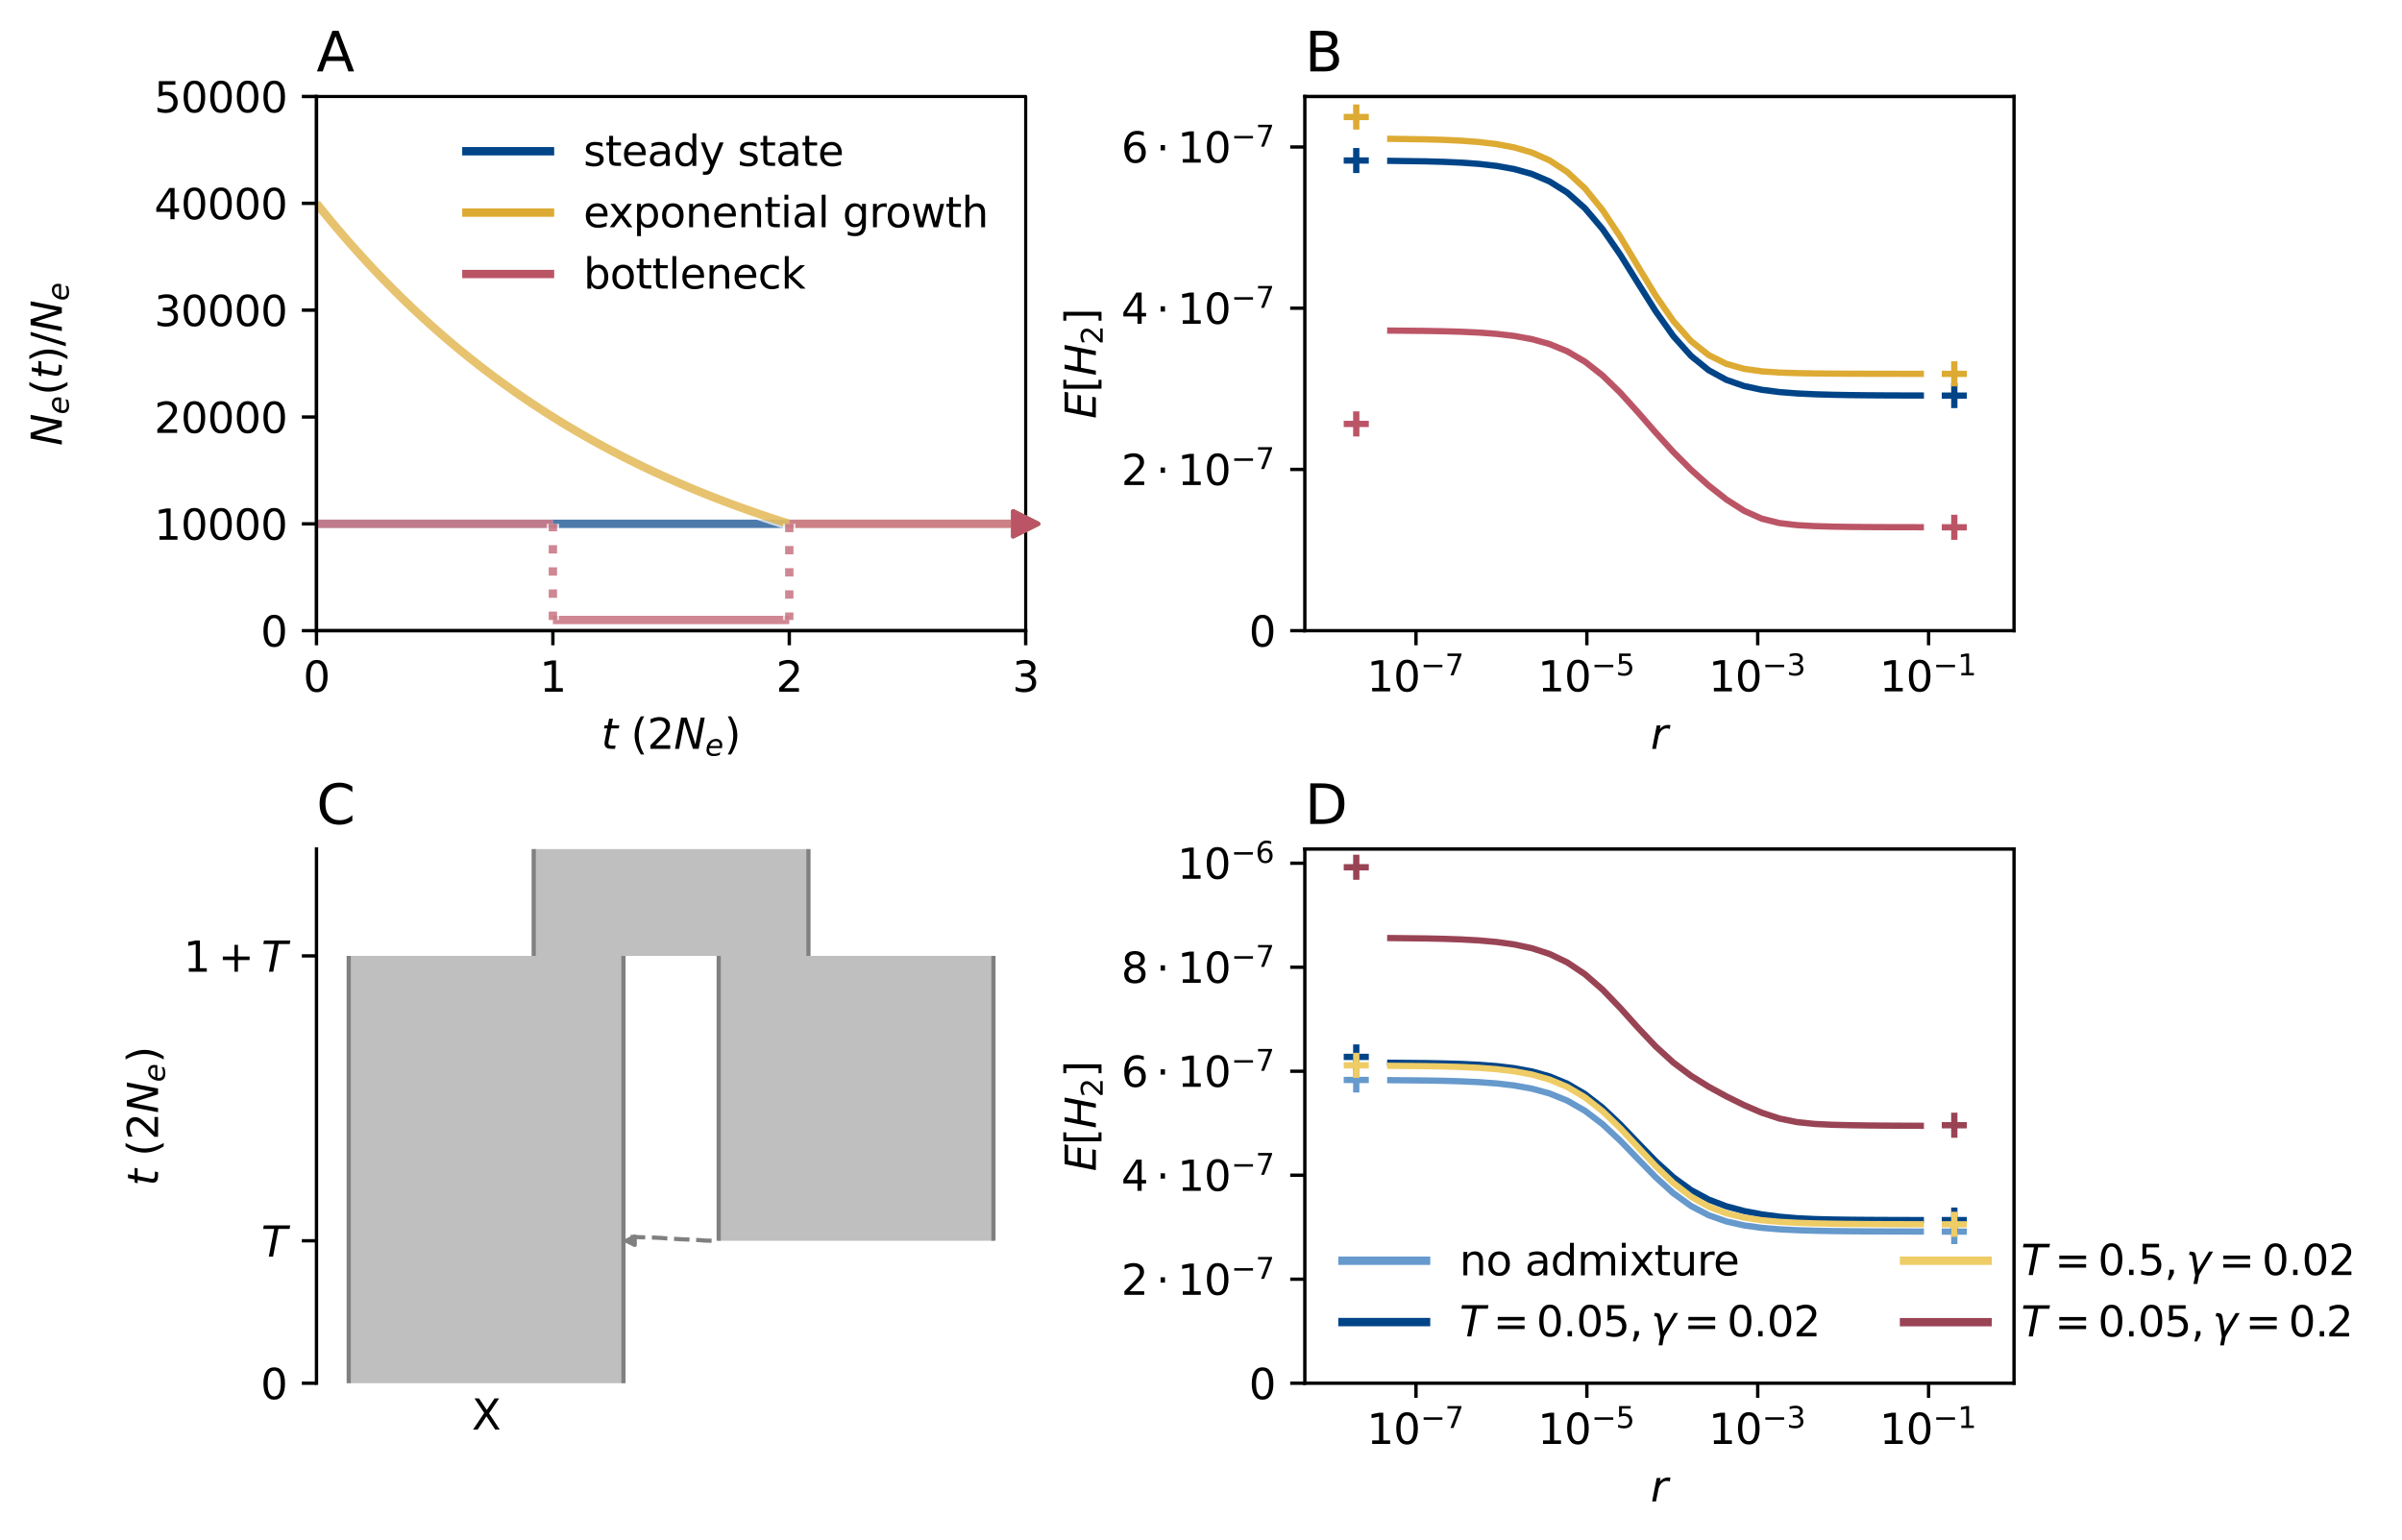 <?xml version="1.0" encoding="utf-8" standalone="no"?>
<!DOCTYPE svg PUBLIC "-//W3C//DTD SVG 1.1//EN"
  "http://www.w3.org/Graphics/SVG/1.1/DTD/svg11.dtd">
<svg xmlns:xlink="http://www.w3.org/1999/xlink" width="574.464pt" height="368.4pt" viewBox="0 0 574.464 368.4" xmlns="http://www.w3.org/2000/svg" version="1.1">
 <defs>
  <style type="text/css">*{stroke-linejoin: round; stroke-linecap: butt}</style>
 </defs>
 <g id="figure_1">
  <g id="patch_1">
   <path d="M 0 368.4 
L 574.464 368.4 
L 574.464 0 
L 0 0 
z
" style="fill: #ffffff"/>
  </g>
  <g id="axes_1">
   <g id="patch_2">
    <path d="M 75.691 150.843 
L 245.304 150.843 
L 245.304 23.078 
L 75.691 23.078 
z
" style="fill: #ffffff; stroke: #000000; stroke-width: 0.75; stroke-linejoin: miter"/>
   </g>
   <g id="matplotlib.axis_1">
    <g id="xtick_1">
     <g id="line2d_1">
      <defs>
       <path id="m27a613bbdf" d="M 0 0 
L 0 3.5 
" style="stroke: #000000; stroke-width: 0.8"/>
      </defs>
      <g>
       <use xlink:href="#m27a613bbdf" x="75.691" y="150.843" style="stroke: #000000; stroke-width: 0.8"/>
      </g>
     </g>
     <g id="text_1">
      <!-- 0 -->
      <g transform="translate(72.509 165.442) scale(0.1 -0.1)">
       <defs>
        <path id="DejaVuSans-30" d="M 2034 4250 
Q 1547 4250 1301 3770 
Q 1056 3291 1056 2328 
Q 1056 1369 1301 889 
Q 1547 409 2034 409 
Q 2525 409 2770 889 
Q 3016 1369 3016 2328 
Q 3016 3291 2770 3770 
Q 2525 4250 2034 4250 
z
M 2034 4750 
Q 2819 4750 3233 4129 
Q 3647 3509 3647 2328 
Q 3647 1150 3233 529 
Q 2819 -91 2034 -91 
Q 1250 -91 836 529 
Q 422 1150 422 2328 
Q 422 3509 836 4129 
Q 1250 4750 2034 4750 
z
" transform="scale(0.016)"/>
       </defs>
       <use xlink:href="#DejaVuSans-30"/>
      </g>
     </g>
    </g>
    <g id="xtick_2">
     <g id="line2d_2">
      <g>
       <use xlink:href="#m27a613bbdf" x="132.228" y="150.843" style="stroke: #000000; stroke-width: 0.8"/>
      </g>
     </g>
     <g id="text_2">
      <!-- 1 -->
      <g transform="translate(129.047 165.442) scale(0.1 -0.1)">
       <defs>
        <path id="DejaVuSans-31" d="M 794 531 
L 1825 531 
L 1825 4091 
L 703 3866 
L 703 4441 
L 1819 4666 
L 2450 4666 
L 2450 531 
L 3481 531 
L 3481 0 
L 794 0 
L 794 531 
z
" transform="scale(0.016)"/>
       </defs>
       <use xlink:href="#DejaVuSans-31"/>
      </g>
     </g>
    </g>
    <g id="xtick_3">
     <g id="line2d_3">
      <g>
       <use xlink:href="#m27a613bbdf" x="188.766" y="150.843" style="stroke: #000000; stroke-width: 0.8"/>
      </g>
     </g>
     <g id="text_3">
      <!-- 2 -->
      <g transform="translate(185.585 165.442) scale(0.1 -0.1)">
       <defs>
        <path id="DejaVuSans-32" d="M 1228 531 
L 3431 531 
L 3431 0 
L 469 0 
L 469 531 
Q 828 903 1448 1529 
Q 2069 2156 2228 2338 
Q 2531 2678 2651 2914 
Q 2772 3150 2772 3378 
Q 2772 3750 2511 3984 
Q 2250 4219 1831 4219 
Q 1534 4219 1204 4116 
Q 875 4013 500 3803 
L 500 4441 
Q 881 4594 1212 4672 
Q 1544 4750 1819 4750 
Q 2544 4750 2975 4387 
Q 3406 4025 3406 3419 
Q 3406 3131 3298 2873 
Q 3191 2616 2906 2266 
Q 2828 2175 2409 1742 
Q 1991 1309 1228 531 
z
" transform="scale(0.016)"/>
       </defs>
       <use xlink:href="#DejaVuSans-32"/>
      </g>
     </g>
    </g>
    <g id="xtick_4">
     <g id="line2d_4">
      <g>
       <use xlink:href="#m27a613bbdf" x="245.304" y="150.843" style="stroke: #000000; stroke-width: 0.8"/>
      </g>
     </g>
     <g id="text_4">
      <!-- 3 -->
      <g transform="translate(242.123 165.442) scale(0.1 -0.1)">
       <defs>
        <path id="DejaVuSans-33" d="M 2597 2516 
Q 3050 2419 3304 2112 
Q 3559 1806 3559 1356 
Q 3559 666 3084 287 
Q 2609 -91 1734 -91 
Q 1441 -91 1130 -33 
Q 819 25 488 141 
L 488 750 
Q 750 597 1062 519 
Q 1375 441 1716 441 
Q 2309 441 2620 675 
Q 2931 909 2931 1356 
Q 2931 1769 2642 2001 
Q 2353 2234 1838 2234 
L 1294 2234 
L 1294 2753 
L 1863 2753 
Q 2328 2753 2575 2939 
Q 2822 3125 2822 3475 
Q 2822 3834 2567 4026 
Q 2313 4219 1838 4219 
Q 1578 4219 1281 4162 
Q 984 4106 628 3988 
L 628 4550 
Q 988 4650 1302 4700 
Q 1616 4750 1894 4750 
Q 2613 4750 3031 4423 
Q 3450 4097 3450 3541 
Q 3450 3153 3228 2886 
Q 3006 2619 2597 2516 
z
" transform="scale(0.016)"/>
       </defs>
       <use xlink:href="#DejaVuSans-33"/>
      </g>
     </g>
    </g>
    <g id="text_5">
     <!-- $t$ ($2N_e$) -->
     <g transform="translate(143.797 179.12) scale(0.1 -0.1)">
      <defs>
       <path id="DejaVuSans-Oblique-74" d="M 2706 3500 
L 2619 3053 
L 1472 3053 
L 1100 1153 
Q 1081 1047 1072 975 
Q 1063 903 1063 863 
Q 1063 663 1183 572 
Q 1303 481 1569 481 
L 2150 481 
L 2053 0 
L 1503 0 
Q 991 0 739 200 
Q 488 400 488 806 
Q 488 878 497 964 
Q 506 1050 525 1153 
L 897 3053 
L 409 3053 
L 500 3500 
L 978 3500 
L 1172 4494 
L 1747 4494 
L 1556 3500 
L 2706 3500 
z
" transform="scale(0.016)"/>
       <path id="DejaVuSans-20" transform="scale(0.016)"/>
       <path id="DejaVuSans-28" d="M 1984 4856 
Q 1566 4138 1362 3434 
Q 1159 2731 1159 2009 
Q 1159 1288 1364 580 
Q 1569 -128 1984 -844 
L 1484 -844 
Q 1016 -109 783 600 
Q 550 1309 550 2009 
Q 550 2706 781 3412 
Q 1013 4119 1484 4856 
L 1984 4856 
z
" transform="scale(0.016)"/>
       <path id="DejaVuSans-Oblique-4e" d="M 1081 4666 
L 1931 4666 
L 3219 666 
L 4000 4666 
L 4616 4666 
L 3706 0 
L 2853 0 
L 1569 4025 
L 788 0 
L 172 0 
L 1081 4666 
z
" transform="scale(0.016)"/>
       <path id="DejaVuSans-Oblique-65" d="M 3078 2063 
Q 3088 2113 3092 2166 
Q 3097 2219 3097 2272 
Q 3097 2653 2873 2875 
Q 2650 3097 2266 3097 
Q 1838 3097 1509 2826 
Q 1181 2556 1013 2059 
L 3078 2063 
z
M 3578 1613 
L 903 1613 
Q 884 1494 878 1425 
Q 872 1356 872 1306 
Q 872 872 1139 634 
Q 1406 397 1894 397 
Q 2269 397 2603 481 
Q 2938 566 3225 728 
L 3116 159 
Q 2806 34 2476 -28 
Q 2147 -91 1806 -91 
Q 1078 -91 686 257 
Q 294 606 294 1247 
Q 294 1794 489 2264 
Q 684 2734 1063 3103 
Q 1306 3334 1642 3459 
Q 1978 3584 2356 3584 
Q 2950 3584 3301 3228 
Q 3653 2872 3653 2272 
Q 3653 2128 3634 1964 
Q 3616 1800 3578 1613 
z
" transform="scale(0.016)"/>
       <path id="DejaVuSans-29" d="M 513 4856 
L 1013 4856 
Q 1481 4119 1714 3412 
Q 1947 2706 1947 2009 
Q 1947 1309 1714 600 
Q 1481 -109 1013 -844 
L 513 -844 
Q 928 -128 1133 580 
Q 1338 1288 1338 2009 
Q 1338 2731 1133 3434 
Q 928 4138 513 4856 
z
" transform="scale(0.016)"/>
      </defs>
      <use xlink:href="#DejaVuSans-Oblique-74" transform="translate(0 0.125)"/>
      <use xlink:href="#DejaVuSans-20" transform="translate(39.209 0.125)"/>
      <use xlink:href="#DejaVuSans-28" transform="translate(70.996 0.125)"/>
      <use xlink:href="#DejaVuSans-32" transform="translate(110.01 0.125)"/>
      <use xlink:href="#DejaVuSans-Oblique-4e" transform="translate(173.633 0.125)"/>
      <use xlink:href="#DejaVuSans-Oblique-65" transform="translate(248.438 -16.281) scale(0.7)"/>
      <use xlink:href="#DejaVuSans-29" transform="translate(294.238 0.125)"/>
     </g>
    </g>
   </g>
   <g id="matplotlib.axis_2">
    <g id="ytick_1">
     <g id="line2d_5">
      <defs>
       <path id="m1a4a7aa9c2" d="M 0 0 
L -3.5 0 
" style="stroke: #000000; stroke-width: 0.8"/>
      </defs>
      <g>
       <use xlink:href="#m1a4a7aa9c2" x="75.691" y="150.843" style="stroke: #000000; stroke-width: 0.8"/>
      </g>
     </g>
     <g id="text_6">
      <!-- 0 -->
      <g transform="translate(62.328 154.642) scale(0.1 -0.1)">
       <use xlink:href="#DejaVuSans-30"/>
      </g>
     </g>
    </g>
    <g id="ytick_2">
     <g id="line2d_6">
      <g>
       <use xlink:href="#m1a4a7aa9c2" x="75.691" y="125.29" style="stroke: #000000; stroke-width: 0.8"/>
      </g>
     </g>
     <g id="text_7">
      <!-- 10000 -->
      <g transform="translate(36.878 129.089) scale(0.1 -0.1)">
       <use xlink:href="#DejaVuSans-31"/>
       <use xlink:href="#DejaVuSans-30" x="63.623"/>
       <use xlink:href="#DejaVuSans-30" x="127.246"/>
       <use xlink:href="#DejaVuSans-30" x="190.869"/>
       <use xlink:href="#DejaVuSans-30" x="254.492"/>
      </g>
     </g>
    </g>
    <g id="ytick_3">
     <g id="line2d_7">
      <g>
       <use xlink:href="#m1a4a7aa9c2" x="75.691" y="99.737" style="stroke: #000000; stroke-width: 0.8"/>
      </g>
     </g>
     <g id="text_8">
      <!-- 20000 -->
      <g transform="translate(36.878 103.536) scale(0.1 -0.1)">
       <use xlink:href="#DejaVuSans-32"/>
       <use xlink:href="#DejaVuSans-30" x="63.623"/>
       <use xlink:href="#DejaVuSans-30" x="127.246"/>
       <use xlink:href="#DejaVuSans-30" x="190.869"/>
       <use xlink:href="#DejaVuSans-30" x="254.492"/>
      </g>
     </g>
    </g>
    <g id="ytick_4">
     <g id="line2d_8">
      <g>
       <use xlink:href="#m1a4a7aa9c2" x="75.691" y="74.184" style="stroke: #000000; stroke-width: 0.8"/>
      </g>
     </g>
     <g id="text_9">
      <!-- 30000 -->
      <g transform="translate(36.878 77.983) scale(0.1 -0.1)">
       <use xlink:href="#DejaVuSans-33"/>
       <use xlink:href="#DejaVuSans-30" x="63.623"/>
       <use xlink:href="#DejaVuSans-30" x="127.246"/>
       <use xlink:href="#DejaVuSans-30" x="190.869"/>
       <use xlink:href="#DejaVuSans-30" x="254.492"/>
      </g>
     </g>
    </g>
    <g id="ytick_5">
     <g id="line2d_9">
      <g>
       <use xlink:href="#m1a4a7aa9c2" x="75.691" y="48.631" style="stroke: #000000; stroke-width: 0.8"/>
      </g>
     </g>
     <g id="text_10">
      <!-- 40000 -->
      <g transform="translate(36.878 52.43) scale(0.1 -0.1)">
       <defs>
        <path id="DejaVuSans-34" d="M 2419 4116 
L 825 1625 
L 2419 1625 
L 2419 4116 
z
M 2253 4666 
L 3047 4666 
L 3047 1625 
L 3713 1625 
L 3713 1100 
L 3047 1100 
L 3047 0 
L 2419 0 
L 2419 1100 
L 313 1100 
L 313 1709 
L 2253 4666 
z
" transform="scale(0.016)"/>
       </defs>
       <use xlink:href="#DejaVuSans-34"/>
       <use xlink:href="#DejaVuSans-30" x="63.623"/>
       <use xlink:href="#DejaVuSans-30" x="127.246"/>
       <use xlink:href="#DejaVuSans-30" x="190.869"/>
       <use xlink:href="#DejaVuSans-30" x="254.492"/>
      </g>
     </g>
    </g>
    <g id="ytick_6">
     <g id="line2d_10">
      <g>
       <use xlink:href="#m1a4a7aa9c2" x="75.691" y="23.078" style="stroke: #000000; stroke-width: 0.8"/>
      </g>
     </g>
     <g id="text_11">
      <!-- 50000 -->
      <g transform="translate(36.878 26.877) scale(0.1 -0.1)">
       <defs>
        <path id="DejaVuSans-35" d="M 691 4666 
L 3169 4666 
L 3169 4134 
L 1269 4134 
L 1269 2991 
Q 1406 3038 1543 3061 
Q 1681 3084 1819 3084 
Q 2600 3084 3056 2656 
Q 3513 2228 3513 1497 
Q 3513 744 3044 326 
Q 2575 -91 1722 -91 
Q 1428 -91 1123 -41 
Q 819 9 494 109 
L 494 744 
Q 775 591 1075 516 
Q 1375 441 1709 441 
Q 2250 441 2565 725 
Q 2881 1009 2881 1497 
Q 2881 1984 2565 2268 
Q 2250 2553 1709 2553 
Q 1456 2553 1204 2497 
Q 953 2441 691 2322 
L 691 4666 
z
" transform="scale(0.016)"/>
       </defs>
       <use xlink:href="#DejaVuSans-35"/>
       <use xlink:href="#DejaVuSans-30" x="63.623"/>
       <use xlink:href="#DejaVuSans-30" x="127.246"/>
       <use xlink:href="#DejaVuSans-30" x="190.869"/>
       <use xlink:href="#DejaVuSans-30" x="254.492"/>
      </g>
     </g>
    </g>
    <g id="text_12">
     <!-- $N_e(t)/N_e$ -->
     <g transform="translate(14.798 106.611) rotate(-90) scale(0.1 -0.1)">
      <defs>
       <path id="DejaVuSans-2f" d="M 1625 4666 
L 2156 4666 
L 531 -594 
L 0 -594 
L 1625 4666 
z
" transform="scale(0.016)"/>
      </defs>
      <use xlink:href="#DejaVuSans-Oblique-4e" transform="translate(0 0.125)"/>
      <use xlink:href="#DejaVuSans-Oblique-65" transform="translate(74.805 -16.281) scale(0.7)"/>
      <use xlink:href="#DejaVuSans-28" transform="translate(120.605 0.125)"/>
      <use xlink:href="#DejaVuSans-Oblique-74" transform="translate(159.619 0.125)"/>
      <use xlink:href="#DejaVuSans-29" transform="translate(198.828 0.125)"/>
      <use xlink:href="#DejaVuSans-2f" transform="translate(237.842 0.125)"/>
      <use xlink:href="#DejaVuSans-Oblique-4e" transform="translate(271.533 0.125)"/>
      <use xlink:href="#DejaVuSans-Oblique-65" transform="translate(346.338 -16.281) scale(0.7)"/>
     </g>
    </g>
   </g>
   <g id="text_13">
    <!-- A -->
    <g transform="translate(75.691 17.078) scale(0.13 -0.13)">
     <defs>
      <path id="DejaVuSans-41" d="M 2188 4044 
L 1331 1722 
L 3047 1722 
L 2188 4044 
z
M 1831 4666 
L 2547 4666 
L 4325 0 
L 3669 0 
L 3244 1197 
L 1141 1197 
L 716 0 
L 50 0 
L 1831 4666 
z
" transform="scale(0.016)"/>
     </defs>
     <use xlink:href="#DejaVuSans-41"/>
    </g>
   </g>
   <g id="legend_1">
    <g id="patch_3">
     <path d="M 109.54 75.112 
L 238.304 75.112 
Q 240.304 75.112 240.304 73.112 
L 240.304 30.078 
Q 240.304 28.078 238.304 28.078 
L 109.54 28.078 
Q 107.54 28.078 107.54 30.078 
L 107.54 73.112 
Q 107.54 75.112 109.54 75.112 
L 109.54 75.112 
z
" style="fill: none; opacity: 0"/>
    </g>
    <g id="line2d_11">
     <path d="M 111.54 36.176 
L 121.54 36.176 
L 131.54 36.176 
" style="fill: none; stroke: #004488; stroke-width: 2; stroke-linecap: square"/>
    </g>
    <g id="text_14">
     <!-- steady state -->
     <g transform="translate(139.54 39.676) scale(0.1 -0.1)">
      <defs>
       <path id="DejaVuSans-73" d="M 2834 3397 
L 2834 2853 
Q 2591 2978 2328 3040 
Q 2066 3103 1784 3103 
Q 1356 3103 1142 2972 
Q 928 2841 928 2578 
Q 928 2378 1081 2264 
Q 1234 2150 1697 2047 
L 1894 2003 
Q 2506 1872 2764 1633 
Q 3022 1394 3022 966 
Q 3022 478 2636 193 
Q 2250 -91 1575 -91 
Q 1294 -91 989 -36 
Q 684 19 347 128 
L 347 722 
Q 666 556 975 473 
Q 1284 391 1588 391 
Q 1994 391 2212 530 
Q 2431 669 2431 922 
Q 2431 1156 2273 1281 
Q 2116 1406 1581 1522 
L 1381 1569 
Q 847 1681 609 1914 
Q 372 2147 372 2553 
Q 372 3047 722 3315 
Q 1072 3584 1716 3584 
Q 2034 3584 2315 3537 
Q 2597 3491 2834 3397 
z
" transform="scale(0.016)"/>
       <path id="DejaVuSans-74" d="M 1172 4494 
L 1172 3500 
L 2356 3500 
L 2356 3053 
L 1172 3053 
L 1172 1153 
Q 1172 725 1289 603 
Q 1406 481 1766 481 
L 2356 481 
L 2356 0 
L 1766 0 
Q 1100 0 847 248 
Q 594 497 594 1153 
L 594 3053 
L 172 3053 
L 172 3500 
L 594 3500 
L 594 4494 
L 1172 4494 
z
" transform="scale(0.016)"/>
       <path id="DejaVuSans-65" d="M 3597 1894 
L 3597 1613 
L 953 1613 
Q 991 1019 1311 708 
Q 1631 397 2203 397 
Q 2534 397 2845 478 
Q 3156 559 3463 722 
L 3463 178 
Q 3153 47 2828 -22 
Q 2503 -91 2169 -91 
Q 1331 -91 842 396 
Q 353 884 353 1716 
Q 353 2575 817 3079 
Q 1281 3584 2069 3584 
Q 2775 3584 3186 3129 
Q 3597 2675 3597 1894 
z
M 3022 2063 
Q 3016 2534 2758 2815 
Q 2500 3097 2075 3097 
Q 1594 3097 1305 2825 
Q 1016 2553 972 2059 
L 3022 2063 
z
" transform="scale(0.016)"/>
       <path id="DejaVuSans-61" d="M 2194 1759 
Q 1497 1759 1228 1600 
Q 959 1441 959 1056 
Q 959 750 1161 570 
Q 1363 391 1709 391 
Q 2188 391 2477 730 
Q 2766 1069 2766 1631 
L 2766 1759 
L 2194 1759 
z
M 3341 1997 
L 3341 0 
L 2766 0 
L 2766 531 
Q 2569 213 2275 61 
Q 1981 -91 1556 -91 
Q 1019 -91 701 211 
Q 384 513 384 1019 
Q 384 1609 779 1909 
Q 1175 2209 1959 2209 
L 2766 2209 
L 2766 2266 
Q 2766 2663 2505 2880 
Q 2244 3097 1772 3097 
Q 1472 3097 1187 3025 
Q 903 2953 641 2809 
L 641 3341 
Q 956 3463 1253 3523 
Q 1550 3584 1831 3584 
Q 2591 3584 2966 3190 
Q 3341 2797 3341 1997 
z
" transform="scale(0.016)"/>
       <path id="DejaVuSans-64" d="M 2906 2969 
L 2906 4863 
L 3481 4863 
L 3481 0 
L 2906 0 
L 2906 525 
Q 2725 213 2448 61 
Q 2172 -91 1784 -91 
Q 1150 -91 751 415 
Q 353 922 353 1747 
Q 353 2572 751 3078 
Q 1150 3584 1784 3584 
Q 2172 3584 2448 3432 
Q 2725 3281 2906 2969 
z
M 947 1747 
Q 947 1113 1208 752 
Q 1469 391 1925 391 
Q 2381 391 2643 752 
Q 2906 1113 2906 1747 
Q 2906 2381 2643 2742 
Q 2381 3103 1925 3103 
Q 1469 3103 1208 2742 
Q 947 2381 947 1747 
z
" transform="scale(0.016)"/>
       <path id="DejaVuSans-79" d="M 2059 -325 
Q 1816 -950 1584 -1140 
Q 1353 -1331 966 -1331 
L 506 -1331 
L 506 -850 
L 844 -850 
Q 1081 -850 1212 -737 
Q 1344 -625 1503 -206 
L 1606 56 
L 191 3500 
L 800 3500 
L 1894 763 
L 2988 3500 
L 3597 3500 
L 2059 -325 
z
" transform="scale(0.016)"/>
      </defs>
      <use xlink:href="#DejaVuSans-73"/>
      <use xlink:href="#DejaVuSans-74" x="52.1"/>
      <use xlink:href="#DejaVuSans-65" x="91.309"/>
      <use xlink:href="#DejaVuSans-61" x="152.832"/>
      <use xlink:href="#DejaVuSans-64" x="214.111"/>
      <use xlink:href="#DejaVuSans-79" x="277.588"/>
      <use xlink:href="#DejaVuSans-20" x="336.768"/>
      <use xlink:href="#DejaVuSans-73" x="368.555"/>
      <use xlink:href="#DejaVuSans-74" x="420.654"/>
      <use xlink:href="#DejaVuSans-61" x="459.863"/>
      <use xlink:href="#DejaVuSans-74" x="521.143"/>
      <use xlink:href="#DejaVuSans-65" x="560.352"/>
     </g>
    </g>
    <g id="line2d_12">
     <path d="M 111.54 50.855 
L 121.54 50.855 
L 131.54 50.855 
" style="fill: none; stroke: #ddaa33; stroke-width: 2; stroke-linecap: square"/>
    </g>
    <g id="text_15">
     <!-- exponential growth -->
     <g transform="translate(139.54 54.355) scale(0.1 -0.1)">
      <defs>
       <path id="DejaVuSans-78" d="M 3513 3500 
L 2247 1797 
L 3578 0 
L 2900 0 
L 1881 1375 
L 863 0 
L 184 0 
L 1544 1831 
L 300 3500 
L 978 3500 
L 1906 2253 
L 2834 3500 
L 3513 3500 
z
" transform="scale(0.016)"/>
       <path id="DejaVuSans-70" d="M 1159 525 
L 1159 -1331 
L 581 -1331 
L 581 3500 
L 1159 3500 
L 1159 2969 
Q 1341 3281 1617 3432 
Q 1894 3584 2278 3584 
Q 2916 3584 3314 3078 
Q 3713 2572 3713 1747 
Q 3713 922 3314 415 
Q 2916 -91 2278 -91 
Q 1894 -91 1617 61 
Q 1341 213 1159 525 
z
M 3116 1747 
Q 3116 2381 2855 2742 
Q 2594 3103 2138 3103 
Q 1681 3103 1420 2742 
Q 1159 2381 1159 1747 
Q 1159 1113 1420 752 
Q 1681 391 2138 391 
Q 2594 391 2855 752 
Q 3116 1113 3116 1747 
z
" transform="scale(0.016)"/>
       <path id="DejaVuSans-6f" d="M 1959 3097 
Q 1497 3097 1228 2736 
Q 959 2375 959 1747 
Q 959 1119 1226 758 
Q 1494 397 1959 397 
Q 2419 397 2687 759 
Q 2956 1122 2956 1747 
Q 2956 2369 2687 2733 
Q 2419 3097 1959 3097 
z
M 1959 3584 
Q 2709 3584 3137 3096 
Q 3566 2609 3566 1747 
Q 3566 888 3137 398 
Q 2709 -91 1959 -91 
Q 1206 -91 779 398 
Q 353 888 353 1747 
Q 353 2609 779 3096 
Q 1206 3584 1959 3584 
z
" transform="scale(0.016)"/>
       <path id="DejaVuSans-6e" d="M 3513 2113 
L 3513 0 
L 2938 0 
L 2938 2094 
Q 2938 2591 2744 2837 
Q 2550 3084 2163 3084 
Q 1697 3084 1428 2787 
Q 1159 2491 1159 1978 
L 1159 0 
L 581 0 
L 581 3500 
L 1159 3500 
L 1159 2956 
Q 1366 3272 1645 3428 
Q 1925 3584 2291 3584 
Q 2894 3584 3203 3211 
Q 3513 2838 3513 2113 
z
" transform="scale(0.016)"/>
       <path id="DejaVuSans-69" d="M 603 3500 
L 1178 3500 
L 1178 0 
L 603 0 
L 603 3500 
z
M 603 4863 
L 1178 4863 
L 1178 4134 
L 603 4134 
L 603 4863 
z
" transform="scale(0.016)"/>
       <path id="DejaVuSans-6c" d="M 603 4863 
L 1178 4863 
L 1178 0 
L 603 0 
L 603 4863 
z
" transform="scale(0.016)"/>
       <path id="DejaVuSans-67" d="M 2906 1791 
Q 2906 2416 2648 2759 
Q 2391 3103 1925 3103 
Q 1463 3103 1205 2759 
Q 947 2416 947 1791 
Q 947 1169 1205 825 
Q 1463 481 1925 481 
Q 2391 481 2648 825 
Q 2906 1169 2906 1791 
z
M 3481 434 
Q 3481 -459 3084 -895 
Q 2688 -1331 1869 -1331 
Q 1566 -1331 1297 -1286 
Q 1028 -1241 775 -1147 
L 775 -588 
Q 1028 -725 1275 -790 
Q 1522 -856 1778 -856 
Q 2344 -856 2625 -561 
Q 2906 -266 2906 331 
L 2906 616 
Q 2728 306 2450 153 
Q 2172 0 1784 0 
Q 1141 0 747 490 
Q 353 981 353 1791 
Q 353 2603 747 3093 
Q 1141 3584 1784 3584 
Q 2172 3584 2450 3431 
Q 2728 3278 2906 2969 
L 2906 3500 
L 3481 3500 
L 3481 434 
z
" transform="scale(0.016)"/>
       <path id="DejaVuSans-72" d="M 2631 2963 
Q 2534 3019 2420 3045 
Q 2306 3072 2169 3072 
Q 1681 3072 1420 2755 
Q 1159 2438 1159 1844 
L 1159 0 
L 581 0 
L 581 3500 
L 1159 3500 
L 1159 2956 
Q 1341 3275 1631 3429 
Q 1922 3584 2338 3584 
Q 2397 3584 2469 3576 
Q 2541 3569 2628 3553 
L 2631 2963 
z
" transform="scale(0.016)"/>
       <path id="DejaVuSans-77" d="M 269 3500 
L 844 3500 
L 1563 769 
L 2278 3500 
L 2956 3500 
L 3675 769 
L 4391 3500 
L 4966 3500 
L 4050 0 
L 3372 0 
L 2619 2869 
L 1863 0 
L 1184 0 
L 269 3500 
z
" transform="scale(0.016)"/>
       <path id="DejaVuSans-68" d="M 3513 2113 
L 3513 0 
L 2938 0 
L 2938 2094 
Q 2938 2591 2744 2837 
Q 2550 3084 2163 3084 
Q 1697 3084 1428 2787 
Q 1159 2491 1159 1978 
L 1159 0 
L 581 0 
L 581 4863 
L 1159 4863 
L 1159 2956 
Q 1366 3272 1645 3428 
Q 1925 3584 2291 3584 
Q 2894 3584 3203 3211 
Q 3513 2838 3513 2113 
z
" transform="scale(0.016)"/>
      </defs>
      <use xlink:href="#DejaVuSans-65"/>
      <use xlink:href="#DejaVuSans-78" x="59.773"/>
      <use xlink:href="#DejaVuSans-70" x="118.953"/>
      <use xlink:href="#DejaVuSans-6f" x="182.43"/>
      <use xlink:href="#DejaVuSans-6e" x="243.611"/>
      <use xlink:href="#DejaVuSans-65" x="306.99"/>
      <use xlink:href="#DejaVuSans-6e" x="368.514"/>
      <use xlink:href="#DejaVuSans-74" x="431.893"/>
      <use xlink:href="#DejaVuSans-69" x="471.102"/>
      <use xlink:href="#DejaVuSans-61" x="498.885"/>
      <use xlink:href="#DejaVuSans-6c" x="560.164"/>
      <use xlink:href="#DejaVuSans-20" x="587.947"/>
      <use xlink:href="#DejaVuSans-67" x="619.734"/>
      <use xlink:href="#DejaVuSans-72" x="683.211"/>
      <use xlink:href="#DejaVuSans-6f" x="722.074"/>
      <use xlink:href="#DejaVuSans-77" x="783.256"/>
      <use xlink:href="#DejaVuSans-74" x="865.043"/>
      <use xlink:href="#DejaVuSans-68" x="904.252"/>
     </g>
    </g>
    <g id="line2d_13">
     <path d="M 111.54 65.533 
L 121.54 65.533 
L 131.54 65.533 
" style="fill: none; stroke: #bb5566; stroke-width: 2; stroke-linecap: square"/>
    </g>
    <g id="text_16">
     <!-- bottleneck -->
     <g transform="translate(139.54 69.033) scale(0.1 -0.1)">
      <defs>
       <path id="DejaVuSans-62" d="M 3116 1747 
Q 3116 2381 2855 2742 
Q 2594 3103 2138 3103 
Q 1681 3103 1420 2742 
Q 1159 2381 1159 1747 
Q 1159 1113 1420 752 
Q 1681 391 2138 391 
Q 2594 391 2855 752 
Q 3116 1113 3116 1747 
z
M 1159 2969 
Q 1341 3281 1617 3432 
Q 1894 3584 2278 3584 
Q 2916 3584 3314 3078 
Q 3713 2572 3713 1747 
Q 3713 922 3314 415 
Q 2916 -91 2278 -91 
Q 1894 -91 1617 61 
Q 1341 213 1159 525 
L 1159 0 
L 581 0 
L 581 4863 
L 1159 4863 
L 1159 2969 
z
" transform="scale(0.016)"/>
       <path id="DejaVuSans-63" d="M 3122 3366 
L 3122 2828 
Q 2878 2963 2633 3030 
Q 2388 3097 2138 3097 
Q 1578 3097 1268 2742 
Q 959 2388 959 1747 
Q 959 1106 1268 751 
Q 1578 397 2138 397 
Q 2388 397 2633 464 
Q 2878 531 3122 666 
L 3122 134 
Q 2881 22 2623 -34 
Q 2366 -91 2075 -91 
Q 1284 -91 818 406 
Q 353 903 353 1747 
Q 353 2603 823 3093 
Q 1294 3584 2113 3584 
Q 2378 3584 2631 3529 
Q 2884 3475 3122 3366 
z
" transform="scale(0.016)"/>
       <path id="DejaVuSans-6b" d="M 581 4863 
L 1159 4863 
L 1159 1991 
L 2875 3500 
L 3609 3500 
L 1753 1863 
L 3688 0 
L 2938 0 
L 1159 1709 
L 1159 0 
L 581 0 
L 581 4863 
z
" transform="scale(0.016)"/>
      </defs>
      <use xlink:href="#DejaVuSans-62"/>
      <use xlink:href="#DejaVuSans-6f" x="63.477"/>
      <use xlink:href="#DejaVuSans-74" x="124.658"/>
      <use xlink:href="#DejaVuSans-74" x="163.867"/>
      <use xlink:href="#DejaVuSans-6c" x="203.076"/>
      <use xlink:href="#DejaVuSans-65" x="230.859"/>
      <use xlink:href="#DejaVuSans-6e" x="292.383"/>
      <use xlink:href="#DejaVuSans-65" x="355.762"/>
      <use xlink:href="#DejaVuSans-63" x="417.285"/>
      <use xlink:href="#DejaVuSans-6b" x="472.266"/>
     </g>
    </g>
   </g>
   <g id="patch_4">
    <path d="M 245.304 125.29 
L 245.304 125.29 
L 245.304 125.29 
L 75.691 125.29 
" clip-path="url(#p7945417e24)" style="fill: none; opacity: 0.7; stroke: #ffffff; stroke-width: 3; stroke-linejoin: miter"/>
    <path d="M 245.304 125.29 
L 245.304 125.29 
L 245.304 125.29 
L 75.691 125.29 
" clip-path="url(#p7945417e24)" style="fill: none; opacity: 0.7; stroke: #004488; stroke-width: 2; stroke-linejoin: miter"/>
    <g id="patch_5">
     <path d="M 245.304 125.29 
L 245.304 125.29 
L 245.304 125.29 
L 188.766 125.29 
L 188.766 125.29 
L 187.624 124.93 
L 186.482 124.564 
L 185.34 124.194 
L 184.197 123.818 
L 183.055 123.437 
L 181.913 123.051 
L 180.771 122.659 
L 179.629 122.261 
L 178.486 121.858 
L 177.344 121.449 
L 176.202 121.035 
L 175.06 120.615 
L 173.918 120.188 
L 172.776 119.756 
L 171.633 119.318 
L 170.491 118.873 
L 169.349 118.422 
L 168.207 117.965 
L 167.065 117.501 
L 165.923 117.031 
L 164.78 116.554 
L 163.638 116.071 
L 162.496 115.581 
L 161.354 115.083 
L 160.212 114.579 
L 159.069 114.068 
L 157.927 113.549 
L 156.785 113.023 
L 155.643 112.49 
L 154.501 111.949 
L 153.359 111.401 
L 152.216 110.844 
L 151.074 110.28 
L 149.932 109.708 
L 148.79 109.128 
L 147.648 108.54 
L 146.506 107.943 
L 145.363 107.339 
L 144.221 106.725 
L 143.079 106.103 
L 141.937 105.472 
L 140.795 104.832 
L 139.652 104.183 
L 138.51 103.525 
L 137.368 102.858 
L 136.226 102.181 
L 135.084 101.495 
L 133.942 100.799 
L 132.799 100.094 
L 131.657 99.378 
L 130.515 98.652 
L 129.373 97.916 
L 128.231 97.17 
L 127.089 96.413 
L 125.946 95.646 
L 124.804 94.867 
L 123.662 94.078 
L 122.52 93.277 
L 121.378 92.466 
L 120.235 91.642 
L 119.093 90.808 
L 117.951 89.961 
L 116.809 89.103 
L 115.667 88.232 
L 114.525 87.349 
L 113.382 86.454 
L 112.24 85.546 
L 111.098 84.625 
L 109.956 83.691 
L 108.814 82.744 
L 107.672 81.784 
L 106.529 80.81 
L 105.387 79.822 
L 104.245 78.821 
L 103.103 77.805 
L 101.961 76.775 
L 100.818 75.731 
L 99.676 74.672 
L 98.534 73.598 
L 97.392 72.508 
L 96.25 71.404 
L 95.108 70.283 
L 93.965 69.147 
L 92.823 67.995 
L 91.681 66.827 
L 90.539 65.642 
L 89.397 64.441 
L 88.255 63.222 
L 87.112 61.987 
L 85.97 60.734 
L 84.828 59.463 
L 83.686 58.175 
L 82.544 56.868 
L 81.402 55.543 
L 80.259 54.199 
L 79.117 52.836 
L 77.975 51.454 
L 76.833 50.052 
L 75.691 48.631 
" clip-path="url(#p7945417e24)" style="fill: none; opacity: 0.7; stroke: #ffffff; stroke-width: 3; stroke-linejoin: miter"/>
     <path d="M 245.304 125.29 
L 245.304 125.29 
L 245.304 125.29 
L 188.766 125.29 
L 188.766 125.29 
L 187.624 124.93 
L 186.482 124.564 
L 185.34 124.194 
L 184.197 123.818 
L 183.055 123.437 
L 181.913 123.051 
L 180.771 122.659 
L 179.629 122.261 
L 178.486 121.858 
L 177.344 121.449 
L 176.202 121.035 
L 175.06 120.615 
L 173.918 120.188 
L 172.776 119.756 
L 171.633 119.318 
L 170.491 118.873 
L 169.349 118.422 
L 168.207 117.965 
L 167.065 117.501 
L 165.923 117.031 
L 164.78 116.554 
L 163.638 116.071 
L 162.496 115.581 
L 161.354 115.083 
L 160.212 114.579 
L 159.069 114.068 
L 157.927 113.549 
L 156.785 113.023 
L 155.643 112.49 
L 154.501 111.949 
L 153.359 111.401 
L 152.216 110.844 
L 151.074 110.28 
L 149.932 109.708 
L 148.79 109.128 
L 147.648 108.54 
L 146.506 107.943 
L 145.363 107.339 
L 144.221 106.725 
L 143.079 106.103 
L 141.937 105.472 
L 140.795 104.832 
L 139.652 104.183 
L 138.51 103.525 
L 137.368 102.858 
L 136.226 102.181 
L 135.084 101.495 
L 133.942 100.799 
L 132.799 100.094 
L 131.657 99.378 
L 130.515 98.652 
L 129.373 97.916 
L 128.231 97.17 
L 127.089 96.413 
L 125.946 95.646 
L 124.804 94.867 
L 123.662 94.078 
L 122.52 93.277 
L 121.378 92.466 
L 120.235 91.642 
L 119.093 90.808 
L 117.951 89.961 
L 116.809 89.103 
L 115.667 88.232 
L 114.525 87.349 
L 113.382 86.454 
L 112.24 85.546 
L 111.098 84.625 
L 109.956 83.691 
L 108.814 82.744 
L 107.672 81.784 
L 106.529 80.81 
L 105.387 79.822 
L 104.245 78.821 
L 103.103 77.805 
L 101.961 76.775 
L 100.818 75.731 
L 99.676 74.672 
L 98.534 73.598 
L 97.392 72.508 
L 96.25 71.404 
L 95.108 70.283 
L 93.965 69.147 
L 92.823 67.995 
L 91.681 66.827 
L 90.539 65.642 
L 89.397 64.441 
L 88.255 63.222 
L 87.112 61.987 
L 85.97 60.734 
L 84.828 59.463 
L 83.686 58.175 
L 82.544 56.868 
L 81.402 55.543 
L 80.259 54.199 
L 79.117 52.836 
L 77.975 51.454 
L 76.833 50.052 
L 75.691 48.631 
" clip-path="url(#p7945417e24)" style="fill: none; opacity: 0.7; stroke: #ddaa33; stroke-width: 2; stroke-linejoin: miter"/>
     <g id="patch_6">
      <path d="M 245.304 125.29 
L 245.304 125.29 
L 245.304 125.29 
L 188.766 125.29 
M 188.766 148.288 
L 132.228 148.288 
M 132.228 125.29 
L 75.691 125.29 
" clip-path="url(#p7945417e24)" style="fill: none; opacity: 0.7; stroke: #ffffff; stroke-width: 3; stroke-linejoin: miter"/>
      <path d="M 245.304 125.29 
L 245.304 125.29 
L 245.304 125.29 
L 188.766 125.29 
M 188.766 148.288 
L 132.228 148.288 
M 132.228 125.29 
L 75.691 125.29 
" clip-path="url(#p7945417e24)" style="fill: none; opacity: 0.7; stroke: #bb5566; stroke-width: 2; stroke-linejoin: miter"/>
      <g id="patch_7">
       <path d="M 188.766 125.29 
L 188.766 148.288 
M 132.228 148.288 
L 132.228 125.29 
" clip-path="url(#p7945417e24)" style="fill: none; opacity: 0.7; stroke-dasharray: 2,3.3; stroke-dashoffset: 0; stroke: #ffffff; stroke-width: 3; stroke-linejoin: miter"/>
       <path d="M 188.766 125.29 
L 188.766 148.288 
M 132.228 148.288 
L 132.228 125.29 
" clip-path="url(#p7945417e24)" style="fill: none; opacity: 0.7; stroke-dasharray: 2,3.3; stroke-dashoffset: 0; stroke: #bb5566; stroke-width: 2; stroke-linejoin: miter"/>
       <g id="line2d_14">
        <defs>
         <path id="mb04a863eef" d="M 3 0 
L -3 -3 
L -3 3 
z
" style="stroke: #004488; stroke-linejoin: miter"/>
        </defs>
        <g>
         <use xlink:href="#mb04a863eef" x="245.304" y="125.29" style="fill: #004488; stroke: #004488; stroke-linejoin: miter"/>
        </g>
       </g>
       <g id="line2d_15">
        <defs>
         <path id="m2ca5a54068" d="M 3 0 
L -3 -3 
L -3 3 
z
" style="stroke: #ddaa33; stroke-linejoin: miter"/>
        </defs>
        <g>
         <use xlink:href="#m2ca5a54068" x="245.304" y="125.29" style="fill: #ddaa33; stroke: #ddaa33; stroke-linejoin: miter"/>
        </g>
       </g>
       <g id="line2d_16">
        <defs>
         <path id="m0e6b5db5a9" d="M 3 0 
L -3 -3 
L -3 3 
z
" style="stroke: #bb5566; stroke-linejoin: miter"/>
        </defs>
        <g>
         <use xlink:href="#m0e6b5db5a9" x="245.304" y="125.29" style="fill: #bb5566; stroke: #bb5566; stroke-linejoin: miter"/>
        </g>
       </g>
       <g id="patch_8">
        <path d="M 75.691 150.843 
L 75.691 23.078 
" style="fill: none; stroke: #000000; stroke-width: 0.8; stroke-linejoin: miter; stroke-linecap: square"/>
       </g>
       <g id="patch_9">
        <path d="M 75.691 150.843 
L 245.304 150.843 
" style="fill: none; stroke: #000000; stroke-width: 0.8; stroke-linejoin: miter; stroke-linecap: square"/>
       </g>
      </g>
      <g id="axes_2">
       <g id="patch_10">
        <path d="M 312.064 150.843 
L 481.677 150.843 
L 481.677 23.078 
L 312.064 23.078 
z
" style="fill: #ffffff"/>
       </g>
       <g id="PathCollection_1">
        <defs>
         <path id="m2c87622ba6" d="M -3 0 
L 3 0 
M 0 3 
L 0 -3 
" style="stroke: #004488; stroke-width: 1.5"/>
        </defs>
        <g clip-path="url(#p3d7f776581)">
         <use xlink:href="#m2c87622ba6" x="324.365" y="38.397" style="fill: #004488; stroke: #004488; stroke-width: 1.5"/>
         <use xlink:href="#m2c87622ba6" x="467.395" y="94.62" style="fill: #004488; stroke: #004488; stroke-width: 1.5"/>
        </g>
       </g>
       <g id="PathCollection_2">
        <defs>
         <path id="mf1bd14f9c3" d="M -3 0 
L 3 0 
M 0 3 
L 0 -3 
" style="stroke: #ddaa33; stroke-width: 1.5"/>
        </defs>
        <g clip-path="url(#p3d7f776581)">
         <use xlink:href="#mf1bd14f9c3" x="324.365" y="27.985" style="fill: #ddaa33; stroke: #ddaa33; stroke-width: 1.5"/>
         <use xlink:href="#mf1bd14f9c3" x="467.395" y="89.414" style="fill: #ddaa33; stroke: #ddaa33; stroke-width: 1.5"/>
        </g>
       </g>
       <g id="PathCollection_3">
        <defs>
         <path id="m56ca503db3" d="M -3 0 
L 3 0 
M 0 3 
L 0 -3 
" style="stroke: #bb5566; stroke-width: 1.5"/>
        </defs>
        <g clip-path="url(#p3d7f776581)">
         <use xlink:href="#m56ca503db3" x="324.365" y="101.393" style="fill: #bb5566; stroke: #bb5566; stroke-width: 1.5"/>
         <use xlink:href="#m56ca503db3" x="467.395" y="126.118" style="fill: #bb5566; stroke: #bb5566; stroke-width: 1.5"/>
        </g>
       </g>
       <g id="matplotlib.axis_3">
        <g id="xtick_5">
         <g id="line2d_17">
          <g>
           <use xlink:href="#m27a613bbdf" x="338.647" y="150.843" style="stroke: #000000; stroke-width: 0.8"/>
          </g>
         </g>
         <g id="text_17">
          <!-- $\mathdefault{10^{-7}}$ -->
          <g transform="translate(326.897 165.442) scale(0.1 -0.1)">
           <defs>
            <path id="DejaVuSans-2212" d="M 678 2272 
L 4684 2272 
L 4684 1741 
L 678 1741 
L 678 2272 
z
" transform="scale(0.016)"/>
            <path id="DejaVuSans-37" d="M 525 4666 
L 3525 4666 
L 3525 4397 
L 1831 0 
L 1172 0 
L 2766 4134 
L 525 4134 
L 525 4666 
z
" transform="scale(0.016)"/>
           </defs>
           <use xlink:href="#DejaVuSans-31" transform="translate(0 0.684)"/>
           <use xlink:href="#DejaVuSans-30" transform="translate(63.623 0.684)"/>
           <use xlink:href="#DejaVuSans-2212" transform="translate(128.203 38.966) scale(0.7)"/>
           <use xlink:href="#DejaVuSans-37" transform="translate(186.855 38.966) scale(0.7)"/>
          </g>
         </g>
        </g>
        <g id="xtick_6">
         <g id="line2d_18">
          <g>
           <use xlink:href="#m27a613bbdf" x="379.513" y="150.843" style="stroke: #000000; stroke-width: 0.8"/>
          </g>
         </g>
         <g id="text_18">
          <!-- $\mathdefault{10^{-5}}$ -->
          <g transform="translate(367.763 165.442) scale(0.1 -0.1)">
           <use xlink:href="#DejaVuSans-31" transform="translate(0 0.684)"/>
           <use xlink:href="#DejaVuSans-30" transform="translate(63.623 0.684)"/>
           <use xlink:href="#DejaVuSans-2212" transform="translate(128.203 38.966) scale(0.7)"/>
           <use xlink:href="#DejaVuSans-35" transform="translate(186.855 38.966) scale(0.7)"/>
          </g>
         </g>
        </g>
        <g id="xtick_7">
         <g id="line2d_19">
          <g>
           <use xlink:href="#m27a613bbdf" x="420.378" y="150.843" style="stroke: #000000; stroke-width: 0.8"/>
          </g>
         </g>
         <g id="text_19">
          <!-- $\mathdefault{10^{-3}}$ -->
          <g transform="translate(408.628 165.442) scale(0.1 -0.1)">
           <use xlink:href="#DejaVuSans-31" transform="translate(0 0.766)"/>
           <use xlink:href="#DejaVuSans-30" transform="translate(63.623 0.766)"/>
           <use xlink:href="#DejaVuSans-2212" transform="translate(128.203 39.047) scale(0.7)"/>
           <use xlink:href="#DejaVuSans-33" transform="translate(186.855 39.047) scale(0.7)"/>
          </g>
         </g>
        </g>
        <g id="xtick_8">
         <g id="line2d_20">
          <g>
           <use xlink:href="#m27a613bbdf" x="461.244" y="150.843" style="stroke: #000000; stroke-width: 0.8"/>
          </g>
         </g>
         <g id="text_20">
          <!-- $\mathdefault{10^{-1}}$ -->
          <g transform="translate(449.494 165.442) scale(0.1 -0.1)">
           <use xlink:href="#DejaVuSans-31" transform="translate(0 0.684)"/>
           <use xlink:href="#DejaVuSans-30" transform="translate(63.623 0.684)"/>
           <use xlink:href="#DejaVuSans-2212" transform="translate(128.203 38.966) scale(0.7)"/>
           <use xlink:href="#DejaVuSans-31" transform="translate(186.855 38.966) scale(0.7)"/>
          </g>
         </g>
        </g>
        <g id="text_21">
         <!-- $r$ -->
         <g transform="translate(394.77 179.12) scale(0.1 -0.1)">
          <defs>
           <path id="DejaVuSans-Oblique-72" d="M 2853 2969 
Q 2766 3016 2653 3041 
Q 2541 3066 2413 3066 
Q 1953 3066 1609 2717 
Q 1266 2369 1153 1784 
L 800 0 
L 225 0 
L 909 3500 
L 1484 3500 
L 1375 2956 
Q 1603 3259 1920 3421 
Q 2238 3584 2597 3584 
Q 2691 3584 2781 3573 
Q 2872 3563 2963 3538 
L 2853 2969 
z
" transform="scale(0.016)"/>
          </defs>
          <use xlink:href="#DejaVuSans-Oblique-72"/>
         </g>
        </g>
       </g>
       <g id="matplotlib.axis_4">
        <g id="ytick_7">
         <g id="line2d_21">
          <g>
           <use xlink:href="#m1a4a7aa9c2" x="312.064" y="150.843" style="stroke: #000000; stroke-width: 0.8"/>
          </g>
         </g>
         <g id="text_22">
          <!-- 0 -->
          <g transform="translate(298.701 154.642) scale(0.1 -0.1)">
           <use xlink:href="#DejaVuSans-30"/>
          </g>
         </g>
        </g>
        <g id="ytick_8">
         <g id="line2d_22">
          <g>
           <use xlink:href="#m1a4a7aa9c2" x="312.064" y="112.281" style="stroke: #000000; stroke-width: 0.8"/>
          </g>
         </g>
         <g id="text_23">
          <!-- $2 \cdot 10^{-7}$ -->
          <g transform="translate(268.164 116.081) scale(0.1 -0.1)">
           <defs>
            <path id="DejaVuSans-22c5" d="M 684 2619 
L 1344 2619 
L 1344 1825 
L 684 1825 
L 684 2619 
z
" transform="scale(0.016)"/>
           </defs>
           <use xlink:href="#DejaVuSans-32" transform="translate(0 0.684)"/>
           <use xlink:href="#DejaVuSans-22c5" transform="translate(83.105 0.684)"/>
           <use xlink:href="#DejaVuSans-31" transform="translate(134.375 0.684)"/>
           <use xlink:href="#DejaVuSans-30" transform="translate(197.998 0.684)"/>
           <use xlink:href="#DejaVuSans-2212" transform="translate(262.578 38.966) scale(0.7)"/>
           <use xlink:href="#DejaVuSans-37" transform="translate(321.23 38.966) scale(0.7)"/>
          </g>
         </g>
        </g>
        <g id="ytick_9">
         <g id="line2d_23">
          <g>
           <use xlink:href="#m1a4a7aa9c2" x="312.064" y="73.719" style="stroke: #000000; stroke-width: 0.8"/>
          </g>
         </g>
         <g id="text_24">
          <!-- $4 \cdot 10^{-7}$ -->
          <g transform="translate(268.164 77.519) scale(0.1 -0.1)">
           <use xlink:href="#DejaVuSans-34" transform="translate(0 0.684)"/>
           <use xlink:href="#DejaVuSans-22c5" transform="translate(83.105 0.684)"/>
           <use xlink:href="#DejaVuSans-31" transform="translate(134.375 0.684)"/>
           <use xlink:href="#DejaVuSans-30" transform="translate(197.998 0.684)"/>
           <use xlink:href="#DejaVuSans-2212" transform="translate(262.578 38.966) scale(0.7)"/>
           <use xlink:href="#DejaVuSans-37" transform="translate(321.23 38.966) scale(0.7)"/>
          </g>
         </g>
        </g>
        <g id="ytick_10">
         <g id="line2d_24">
          <g>
           <use xlink:href="#m1a4a7aa9c2" x="312.064" y="35.157" style="stroke: #000000; stroke-width: 0.8"/>
          </g>
         </g>
         <g id="text_25">
          <!-- $6 \cdot 10^{-7}$ -->
          <g transform="translate(268.164 38.957) scale(0.1 -0.1)">
           <defs>
            <path id="DejaVuSans-36" d="M 2113 2584 
Q 1688 2584 1439 2293 
Q 1191 2003 1191 1497 
Q 1191 994 1439 701 
Q 1688 409 2113 409 
Q 2538 409 2786 701 
Q 3034 994 3034 1497 
Q 3034 2003 2786 2293 
Q 2538 2584 2113 2584 
z
M 3366 4563 
L 3366 3988 
Q 3128 4100 2886 4159 
Q 2644 4219 2406 4219 
Q 1781 4219 1451 3797 
Q 1122 3375 1075 2522 
Q 1259 2794 1537 2939 
Q 1816 3084 2150 3084 
Q 2853 3084 3261 2657 
Q 3669 2231 3669 1497 
Q 3669 778 3244 343 
Q 2819 -91 2113 -91 
Q 1303 -91 875 529 
Q 447 1150 447 2328 
Q 447 3434 972 4092 
Q 1497 4750 2381 4750 
Q 2619 4750 2861 4703 
Q 3103 4656 3366 4563 
z
" transform="scale(0.016)"/>
           </defs>
           <use xlink:href="#DejaVuSans-36" transform="translate(0 0.684)"/>
           <use xlink:href="#DejaVuSans-22c5" transform="translate(83.105 0.684)"/>
           <use xlink:href="#DejaVuSans-31" transform="translate(134.375 0.684)"/>
           <use xlink:href="#DejaVuSans-30" transform="translate(197.998 0.684)"/>
           <use xlink:href="#DejaVuSans-2212" transform="translate(262.578 38.966) scale(0.7)"/>
           <use xlink:href="#DejaVuSans-37" transform="translate(321.23 38.966) scale(0.7)"/>
          </g>
         </g>
        </g>
        <g id="text_26">
         <!-- $E[H_2]$ -->
         <g transform="translate(262.084 100.161) rotate(-90) scale(0.1 -0.1)">
          <defs>
           <path id="DejaVuSans-Oblique-45" d="M 1081 4666 
L 4031 4666 
L 3928 4134 
L 1606 4134 
L 1338 2753 
L 3566 2753 
L 3463 2222 
L 1234 2222 
L 909 531 
L 3284 531 
L 3181 0 
L 172 0 
L 1081 4666 
z
" transform="scale(0.016)"/>
           <path id="DejaVuSans-5b" d="M 550 4863 
L 1875 4863 
L 1875 4416 
L 1125 4416 
L 1125 -397 
L 1875 -397 
L 1875 -844 
L 550 -844 
L 550 4863 
z
" transform="scale(0.016)"/>
           <path id="DejaVuSans-Oblique-48" d="M 1081 4666 
L 1716 4666 
L 1344 2753 
L 3634 2753 
L 4006 4666 
L 4641 4666 
L 3731 0 
L 3097 0 
L 3531 2222 
L 1241 2222 
L 806 0 
L 172 0 
L 1081 4666 
z
" transform="scale(0.016)"/>
           <path id="DejaVuSans-5d" d="M 1947 4863 
L 1947 -844 
L 622 -844 
L 622 -397 
L 1369 -397 
L 1369 4416 
L 622 4416 
L 622 4863 
L 1947 4863 
z
" transform="scale(0.016)"/>
          </defs>
          <use xlink:href="#DejaVuSans-Oblique-45" transform="translate(0 0.016)"/>
          <use xlink:href="#DejaVuSans-5b" transform="translate(63.184 0.016)"/>
          <use xlink:href="#DejaVuSans-Oblique-48" transform="translate(102.197 0.016)"/>
          <use xlink:href="#DejaVuSans-32" transform="translate(177.393 -16.391) scale(0.7)"/>
          <use xlink:href="#DejaVuSans-5d" transform="translate(224.663 0.016)"/>
         </g>
        </g>
       </g>
       <g id="line2d_25">
        <path d="M 332.496 38.471 
L 341.01 38.592 
L 345.238 38.71 
L 349.465 38.899 
L 353.693 39.202 
L 357.92 39.683 
L 362.148 40.44 
L 366.375 41.617 
L 370.603 43.412 
L 374.83 46.066 
L 379.058 49.821 
L 383.285 54.815 
L 387.513 60.933 
L 391.74 67.717 
L 395.968 74.445 
L 400.195 80.398 
L 404.422 85.13 
L 408.65 88.558 
L 412.877 90.861 
L 417.105 92.327 
L 421.332 93.229 
L 425.56 93.775 
L 429.787 94.104 
L 434.015 94.304 
L 438.242 94.425 
L 442.47 94.5 
L 446.697 94.546 
L 450.925 94.574 
L 455.152 94.591 
L 459.38 94.602 
" clip-path="url(#p3d7f776581)" style="fill: none; stroke: #004488; stroke-width: 1.5; stroke-linecap: square"/>
       </g>
       <g id="line2d_26">
        <path d="M 332.496 33.203 
L 341.01 33.329 
L 345.238 33.452 
L 349.465 33.651 
L 353.693 33.967 
L 357.92 34.469 
L 362.148 35.261 
L 366.375 36.491 
L 370.603 38.367 
L 374.83 41.139 
L 379.058 45.061 
L 383.285 50.273 
L 387.513 56.651 
L 391.74 63.708 
L 395.968 70.679 
L 400.195 76.796 
L 404.422 81.578 
L 408.65 84.927 
L 412.877 87.031 
L 417.105 88.217 
L 421.332 88.82 
L 425.56 89.11 
L 429.787 89.25 
L 434.015 89.322 
L 438.242 89.362 
L 442.47 89.385 
L 446.697 89.398 
L 450.925 89.406 
L 455.152 89.411 
L 459.38 89.414 
" clip-path="url(#p3d7f776581)" style="fill: none; stroke: #ddaa33; stroke-width: 1.5; stroke-linecap: square"/>
       </g>
       <g id="line2d_27">
        <path d="M 332.496 79.072 
L 341.01 79.15 
L 345.238 79.227 
L 349.465 79.35 
L 353.693 79.547 
L 357.92 79.86 
L 362.148 80.354 
L 366.375 81.122 
L 370.603 82.294 
L 374.83 84.033 
L 379.058 86.505 
L 383.285 89.818 
L 387.513 93.933 
L 391.74 98.609 
L 395.968 103.457 
L 400.195 108.104 
L 404.422 112.344 
L 408.65 116.137 
L 412.877 119.461 
L 417.105 122.17 
L 421.332 124.055 
L 425.56 125.108 
L 429.787 125.602 
L 434.015 125.837 
L 438.242 125.961 
L 442.47 126.028 
L 446.697 126.064 
L 450.925 126.084 
L 455.152 126.094 
L 459.38 126.1 
" clip-path="url(#p3d7f776581)" style="fill: none; stroke: #bb5566; stroke-width: 1.5; stroke-linecap: square"/>
       </g>
       <g id="patch_11">
        <path d="M 312.064 150.843 
L 312.064 23.078 
" style="fill: none; stroke: #000000; stroke-width: 0.8; stroke-linejoin: miter; stroke-linecap: square"/>
       </g>
       <g id="patch_12">
        <path d="M 481.677 150.843 
L 481.677 23.078 
" style="fill: none; stroke: #000000; stroke-width: 0.8; stroke-linejoin: miter; stroke-linecap: square"/>
       </g>
       <g id="patch_13">
        <path d="M 312.064 150.843 
L 481.677 150.843 
" style="fill: none; stroke: #000000; stroke-width: 0.8; stroke-linejoin: miter; stroke-linecap: square"/>
       </g>
       <g id="patch_14">
        <path d="M 312.064 23.078 
L 481.677 23.078 
" style="fill: none; stroke: #000000; stroke-width: 0.8; stroke-linejoin: miter; stroke-linecap: square"/>
       </g>
       <g id="text_27">
        <!-- B -->
        <g transform="translate(312.064 17.078) scale(0.13 -0.13)">
         <defs>
          <path id="DejaVuSans-42" d="M 1259 2228 
L 1259 519 
L 2272 519 
Q 2781 519 3026 730 
Q 3272 941 3272 1375 
Q 3272 1813 3026 2020 
Q 2781 2228 2272 2228 
L 1259 2228 
z
M 1259 4147 
L 1259 2741 
L 2194 2741 
Q 2656 2741 2882 2914 
Q 3109 3088 3109 3444 
Q 3109 3797 2882 3972 
Q 2656 4147 2194 4147 
L 1259 4147 
z
M 628 4666 
L 2241 4666 
Q 2963 4666 3353 4366 
Q 3744 4066 3744 3513 
Q 3744 3084 3544 2831 
Q 3344 2578 2956 2516 
Q 3422 2416 3680 2098 
Q 3938 1781 3938 1306 
Q 3938 681 3513 340 
Q 3088 0 2303 0 
L 628 0 
L 628 4666 
z
" transform="scale(0.016)"/>
         </defs>
         <use xlink:href="#DejaVuSans-42"/>
        </g>
       </g>
      </g>
      <g id="axes_3">
       <g id="patch_15">
        <path d="M 75.691 330.843 
L 245.304 330.843 
L 245.304 203.078 
L 75.691 203.078 
z
" style="fill: #ffffff"/>
       </g>
       <path d="M 170.188 296.773 
L 169.188 296.741 
L 168.188 296.704 
L 167.188 296.606 
L 166.188 296.574 
L 165.188 296.5 
L 164.188 296.462 
L 163.188 296.426 
L 162.188 296.369 
L 161.188 296.298 
L 160.188 296.246 
L 159.188 296.187 
L 158.188 296.099 
L 157.188 296.053 
L 156.188 296.01 
L 155.188 295.98 
L 154.188 295.954 
L 153.188 295.933 
L 152.188 295.878 
L 150.807 295.85 
" clip-path="url(#p6353122358)" style="fill: none; stroke-dasharray: 3.7,1.6; stroke-dashoffset: 0; stroke: #808080"/>
       <g id="patch_16">
        <path d="M 127.642 203.078 
L 127.642 228.631 
M 193.352 203.078 
L 193.352 228.631 
" clip-path="url(#p6353122358)" style="fill: none; stroke: #ffffff; stroke-width: 3; stroke-linejoin: miter"/>
        <path d="M 127.642 203.078 
L 127.642 228.631 
M 193.352 203.078 
L 193.352 228.631 
" clip-path="url(#p6353122358)" style="fill: none; stroke: #808080; stroke-linejoin: miter"/>
        <g id="PolyCollection_1">
         <path d="M 193.352 203.078 
L 127.642 203.078 
L 127.642 228.631 
L 193.352 228.631 
L 193.352 228.631 
L 193.352 203.078 
z
" clip-path="url(#p6353122358)" style="fill: #808080; fill-opacity: 0.5"/>
        </g>
        <g id="patch_17">
         <path d="M 83.4 228.631 
L 83.4 330.843 
M 149.11 228.631 
L 149.11 330.843 
" clip-path="url(#p6353122358)" style="fill: none; stroke: #ffffff; stroke-width: 3; stroke-linejoin: miter"/>
         <path d="M 83.4 228.631 
L 83.4 330.843 
M 149.11 228.631 
L 149.11 330.843 
" clip-path="url(#p6353122358)" style="fill: none; stroke: #808080; stroke-linejoin: miter"/>
         <g id="PolyCollection_2">
          <path d="M 149.11 228.631 
L 83.4 228.631 
L 83.4 330.843 
L 149.11 330.843 
L 149.11 330.843 
L 149.11 228.631 
z
" clip-path="url(#p6353122358)" style="fill: #808080; fill-opacity: 0.5"/>
         </g>
         <g id="patch_18">
          <path d="M 171.884 228.631 
L 171.884 296.773 
M 237.594 228.631 
L 237.594 296.773 
" clip-path="url(#p6353122358)" style="fill: none; stroke: #ffffff; stroke-width: 3; stroke-linejoin: miter"/>
          <path d="M 171.884 228.631 
L 171.884 296.773 
M 237.594 228.631 
L 237.594 296.773 
" clip-path="url(#p6353122358)" style="fill: none; stroke: #808080; stroke-linejoin: miter"/>
          <g id="PolyCollection_3">
           <path d="M 237.594 228.631 
L 171.884 228.631 
L 171.884 296.773 
L 237.594 296.773 
L 237.594 296.773 
L 237.594 228.631 
z
" clip-path="url(#p6353122358)" style="fill: #808080; fill-opacity: 0.5"/>
          </g>
          <g id="matplotlib.axis_5">
           <g id="xtick_9">
            <g id="line2d_28"/>
            <g id="text_28">
             <!-- X -->
             <g transform="translate(112.83 341.942) scale(0.1 -0.1)">
              <defs>
               <path id="DejaVuSans-58" d="M 403 4666 
L 1081 4666 
L 2241 2931 
L 3406 4666 
L 4084 4666 
L 2584 2425 
L 4184 0 
L 3506 0 
L 2194 1984 
L 872 0 
L 191 0 
L 1856 2491 
L 403 4666 
z
" transform="scale(0.016)"/>
              </defs>
              <use xlink:href="#DejaVuSans-58"/>
             </g>
            </g>
           </g>
          </g>
          <g id="matplotlib.axis_6">
           <g id="ytick_11">
            <g id="line2d_29">
             <g>
              <use xlink:href="#m1a4a7aa9c2" x="75.691" y="330.843" style="stroke: #000000; stroke-width: 0.8"/>
             </g>
            </g>
            <g id="text_29">
             <!-- 0 -->
             <g transform="translate(62.328 334.642) scale(0.1 -0.1)">
              <use xlink:href="#DejaVuSans-30"/>
             </g>
            </g>
           </g>
           <g id="ytick_12">
            <g id="line2d_30">
             <g>
              <use xlink:href="#m1a4a7aa9c2" x="75.691" y="296.773" style="stroke: #000000; stroke-width: 0.8"/>
             </g>
            </g>
            <g id="text_30">
             <!-- $T$ -->
             <g transform="translate(62.491 300.572) scale(0.1 -0.1)">
              <defs>
               <path id="DejaVuSans-Oblique-54" d="M 378 4666 
L 4325 4666 
L 4225 4134 
L 2559 4134 
L 1759 0 
L 1125 0 
L 1925 4134 
L 275 4134 
L 378 4666 
z
" transform="scale(0.016)"/>
              </defs>
              <use xlink:href="#DejaVuSans-Oblique-54" transform="translate(0 0.094)"/>
             </g>
            </g>
           </g>
           <g id="ytick_13">
            <g id="line2d_31">
             <g>
              <use xlink:href="#m1a4a7aa9c2" x="75.691" y="228.631" style="stroke: #000000; stroke-width: 0.8"/>
             </g>
            </g>
            <g id="text_31">
             <!-- $1 + T$ -->
             <g transform="translate(43.891 232.43) scale(0.1 -0.1)">
              <defs>
               <path id="DejaVuSans-2b" d="M 2944 4013 
L 2944 2272 
L 4684 2272 
L 4684 1741 
L 2944 1741 
L 2944 0 
L 2419 0 
L 2419 1741 
L 678 1741 
L 678 2272 
L 2419 2272 
L 2419 4013 
L 2944 4013 
z
" transform="scale(0.016)"/>
              </defs>
              <use xlink:href="#DejaVuSans-31" transform="translate(0 0.094)"/>
              <use xlink:href="#DejaVuSans-2b" transform="translate(83.105 0.094)"/>
              <use xlink:href="#DejaVuSans-Oblique-54" transform="translate(186.377 0.094)"/>
             </g>
            </g>
           </g>
           <g id="text_32">
            <!-- $t$ ($2N_e$) -->
            <g transform="translate(37.811 283.661) rotate(-90) scale(0.1 -0.1)">
             <use xlink:href="#DejaVuSans-Oblique-74" transform="translate(0 0.125)"/>
             <use xlink:href="#DejaVuSans-20" transform="translate(39.209 0.125)"/>
             <use xlink:href="#DejaVuSans-28" transform="translate(70.996 0.125)"/>
             <use xlink:href="#DejaVuSans-32" transform="translate(110.01 0.125)"/>
             <use xlink:href="#DejaVuSans-Oblique-4e" transform="translate(173.633 0.125)"/>
             <use xlink:href="#DejaVuSans-Oblique-65" transform="translate(248.438 -16.281) scale(0.7)"/>
             <use xlink:href="#DejaVuSans-29" transform="translate(294.238 0.125)"/>
            </g>
           </g>
          </g>
          <path d="M 150.807 296.773 
" clip-path="url(#p6353122358)" style="fill: none; stroke-dasharray: 3.7,1.6; stroke-dashoffset: 0; stroke: #808080"/>
          <path d="M 149.807 296.773 
L 151.807 297.773 
L 151.807 295.773 
z
" clip-path="url(#p6353122358)" style="fill: #808080; stroke: #808080; stroke-linejoin: miter"/>
          <g id="patch_19">
           <path d="M 75.691 330.843 
L 75.691 203.078 
" style="fill: none; stroke: #000000; stroke-width: 0.8; stroke-linejoin: miter; stroke-linecap: square"/>
          </g>
          <g id="text_33">
           <!-- C -->
           <g transform="translate(75.691 197.078) scale(0.13 -0.13)">
            <defs>
             <path id="DejaVuSans-43" d="M 4122 4306 
L 4122 3641 
Q 3803 3938 3442 4084 
Q 3081 4231 2675 4231 
Q 1875 4231 1450 3742 
Q 1025 3253 1025 2328 
Q 1025 1406 1450 917 
Q 1875 428 2675 428 
Q 3081 428 3442 575 
Q 3803 722 4122 1019 
L 4122 359 
Q 3791 134 3420 21 
Q 3050 -91 2638 -91 
Q 1578 -91 968 557 
Q 359 1206 359 2328 
Q 359 3453 968 4101 
Q 1578 4750 2638 4750 
Q 3056 4750 3426 4639 
Q 3797 4528 4122 4306 
z
" transform="scale(0.016)"/>
            </defs>
            <use xlink:href="#DejaVuSans-43"/>
           </g>
          </g>
         </g>
         <g id="axes_4">
          <g id="patch_20">
           <path d="M 312.064 330.843 
L 481.677 330.843 
L 481.677 203.078 
L 312.064 203.078 
z
" style="fill: #ffffff"/>
          </g>
          <g id="PathCollection_4">
           <defs>
            <path id="m2f1eabf7e3" d="M -3 0 
L 3 0 
M 0 3 
L 0 -3 
" style="stroke: #6699cc; stroke-width: 1.5"/>
           </defs>
           <g clip-path="url(#pa6d4863e62)">
            <use xlink:href="#m2f1eabf7e3" x="324.365" y="258.312" style="fill: #6699cc; stroke: #6699cc; stroke-width: 1.5"/>
            <use xlink:href="#m2f1eabf7e3" x="467.395" y="294.578" style="fill: #6699cc; stroke: #6699cc; stroke-width: 1.5"/>
           </g>
          </g>
          <g id="PathCollection_5">
           <g clip-path="url(#pa6d4863e62)">
            <use xlink:href="#m2c87622ba6" x="324.365" y="252.802" style="fill: #004488; stroke: #004488; stroke-width: 1.5"/>
            <use xlink:href="#m2c87622ba6" x="467.395" y="291.823" style="fill: #004488; stroke: #004488; stroke-width: 1.5"/>
           </g>
          </g>
          <g id="PathCollection_6">
           <defs>
            <path id="m54b1734513" d="M -3 0 
L 3 0 
M 0 3 
L 0 -3 
" style="stroke: #eecc66; stroke-width: 1.5"/>
           </defs>
           <g clip-path="url(#pa6d4863e62)">
            <use xlink:href="#m54b1734513" x="324.365" y="254.822" style="fill: #eecc66; stroke: #eecc66; stroke-width: 1.5"/>
            <use xlink:href="#m54b1734513" x="467.395" y="292.833" style="fill: #eecc66; stroke: #eecc66; stroke-width: 1.5"/>
           </g>
          </g>
          <g id="PathCollection_7">
           <defs>
            <path id="m24a69f5fed" d="M -3 0 
L 3 0 
M 0 3 
L 0 -3 
" style="stroke: #994455; stroke-width: 1.5"/>
           </defs>
           <g clip-path="url(#pa6d4863e62)">
            <use xlink:href="#m24a69f5fed" x="324.365" y="207.435" style="fill: #994455; stroke: #994455; stroke-width: 1.5"/>
            <use xlink:href="#m24a69f5fed" x="467.395" y="269.139" style="fill: #994455; stroke: #994455; stroke-width: 1.5"/>
           </g>
          </g>
          <g id="matplotlib.axis_7">
           <g id="xtick_10">
            <g id="line2d_32">
             <g>
              <use xlink:href="#m27a613bbdf" x="338.647" y="330.843" style="stroke: #000000; stroke-width: 0.8"/>
             </g>
            </g>
            <g id="text_34">
             <!-- $\mathdefault{10^{-7}}$ -->
             <g transform="translate(326.897 345.442) scale(0.1 -0.1)">
              <use xlink:href="#DejaVuSans-31" transform="translate(0 0.684)"/>
              <use xlink:href="#DejaVuSans-30" transform="translate(63.623 0.684)"/>
              <use xlink:href="#DejaVuSans-2212" transform="translate(128.203 38.966) scale(0.7)"/>
              <use xlink:href="#DejaVuSans-37" transform="translate(186.855 38.966) scale(0.7)"/>
             </g>
            </g>
           </g>
           <g id="xtick_11">
            <g id="line2d_33">
             <g>
              <use xlink:href="#m27a613bbdf" x="379.513" y="330.843" style="stroke: #000000; stroke-width: 0.8"/>
             </g>
            </g>
            <g id="text_35">
             <!-- $\mathdefault{10^{-5}}$ -->
             <g transform="translate(367.763 345.442) scale(0.1 -0.1)">
              <use xlink:href="#DejaVuSans-31" transform="translate(0 0.684)"/>
              <use xlink:href="#DejaVuSans-30" transform="translate(63.623 0.684)"/>
              <use xlink:href="#DejaVuSans-2212" transform="translate(128.203 38.966) scale(0.7)"/>
              <use xlink:href="#DejaVuSans-35" transform="translate(186.855 38.966) scale(0.7)"/>
             </g>
            </g>
           </g>
           <g id="xtick_12">
            <g id="line2d_34">
             <g>
              <use xlink:href="#m27a613bbdf" x="420.378" y="330.843" style="stroke: #000000; stroke-width: 0.8"/>
             </g>
            </g>
            <g id="text_36">
             <!-- $\mathdefault{10^{-3}}$ -->
             <g transform="translate(408.628 345.442) scale(0.1 -0.1)">
              <use xlink:href="#DejaVuSans-31" transform="translate(0 0.766)"/>
              <use xlink:href="#DejaVuSans-30" transform="translate(63.623 0.766)"/>
              <use xlink:href="#DejaVuSans-2212" transform="translate(128.203 39.047) scale(0.7)"/>
              <use xlink:href="#DejaVuSans-33" transform="translate(186.855 39.047) scale(0.7)"/>
             </g>
            </g>
           </g>
           <g id="xtick_13">
            <g id="line2d_35">
             <g>
              <use xlink:href="#m27a613bbdf" x="461.244" y="330.843" style="stroke: #000000; stroke-width: 0.8"/>
             </g>
            </g>
            <g id="text_37">
             <!-- $\mathdefault{10^{-1}}$ -->
             <g transform="translate(449.494 345.442) scale(0.1 -0.1)">
              <use xlink:href="#DejaVuSans-31" transform="translate(0 0.684)"/>
              <use xlink:href="#DejaVuSans-30" transform="translate(63.623 0.684)"/>
              <use xlink:href="#DejaVuSans-2212" transform="translate(128.203 38.966) scale(0.7)"/>
              <use xlink:href="#DejaVuSans-31" transform="translate(186.855 38.966) scale(0.7)"/>
             </g>
            </g>
           </g>
           <g id="text_38">
            <!-- $r$ -->
            <g transform="translate(394.77 359.12) scale(0.1 -0.1)">
             <use xlink:href="#DejaVuSans-Oblique-72"/>
            </g>
           </g>
          </g>
          <g id="matplotlib.axis_8">
           <g id="ytick_14">
            <g id="line2d_36">
             <g>
              <use xlink:href="#m1a4a7aa9c2" x="312.064" y="330.843" style="stroke: #000000; stroke-width: 0.8"/>
             </g>
            </g>
            <g id="text_39">
             <!-- 0 -->
             <g transform="translate(298.701 334.642) scale(0.1 -0.1)">
              <use xlink:href="#DejaVuSans-30"/>
             </g>
            </g>
           </g>
           <g id="ytick_15">
            <g id="line2d_37">
             <g>
              <use xlink:href="#m1a4a7aa9c2" x="312.064" y="305.97" style="stroke: #000000; stroke-width: 0.8"/>
             </g>
            </g>
            <g id="text_40">
             <!-- $2 \cdot 10^{-7}$ -->
             <g transform="translate(268.164 309.769) scale(0.1 -0.1)">
              <use xlink:href="#DejaVuSans-32" transform="translate(0 0.684)"/>
              <use xlink:href="#DejaVuSans-22c5" transform="translate(83.105 0.684)"/>
              <use xlink:href="#DejaVuSans-31" transform="translate(134.375 0.684)"/>
              <use xlink:href="#DejaVuSans-30" transform="translate(197.998 0.684)"/>
              <use xlink:href="#DejaVuSans-2212" transform="translate(262.578 38.966) scale(0.7)"/>
              <use xlink:href="#DejaVuSans-37" transform="translate(321.23 38.966) scale(0.7)"/>
             </g>
            </g>
           </g>
           <g id="ytick_16">
            <g id="line2d_38">
             <g>
              <use xlink:href="#m1a4a7aa9c2" x="312.064" y="281.096" style="stroke: #000000; stroke-width: 0.8"/>
             </g>
            </g>
            <g id="text_41">
             <!-- $4 \cdot 10^{-7}$ -->
             <g transform="translate(268.164 284.895) scale(0.1 -0.1)">
              <use xlink:href="#DejaVuSans-34" transform="translate(0 0.684)"/>
              <use xlink:href="#DejaVuSans-22c5" transform="translate(83.105 0.684)"/>
              <use xlink:href="#DejaVuSans-31" transform="translate(134.375 0.684)"/>
              <use xlink:href="#DejaVuSans-30" transform="translate(197.998 0.684)"/>
              <use xlink:href="#DejaVuSans-2212" transform="translate(262.578 38.966) scale(0.7)"/>
              <use xlink:href="#DejaVuSans-37" transform="translate(321.23 38.966) scale(0.7)"/>
             </g>
            </g>
           </g>
           <g id="ytick_17">
            <g id="line2d_39">
             <g>
              <use xlink:href="#m1a4a7aa9c2" x="312.064" y="256.222" style="stroke: #000000; stroke-width: 0.8"/>
             </g>
            </g>
            <g id="text_42">
             <!-- $6 \cdot 10^{-7}$ -->
             <g transform="translate(268.164 260.022) scale(0.1 -0.1)">
              <use xlink:href="#DejaVuSans-36" transform="translate(0 0.684)"/>
              <use xlink:href="#DejaVuSans-22c5" transform="translate(83.105 0.684)"/>
              <use xlink:href="#DejaVuSans-31" transform="translate(134.375 0.684)"/>
              <use xlink:href="#DejaVuSans-30" transform="translate(197.998 0.684)"/>
              <use xlink:href="#DejaVuSans-2212" transform="translate(262.578 38.966) scale(0.7)"/>
              <use xlink:href="#DejaVuSans-37" transform="translate(321.23 38.966) scale(0.7)"/>
             </g>
            </g>
           </g>
           <g id="ytick_18">
            <g id="line2d_40">
             <g>
              <use xlink:href="#m1a4a7aa9c2" x="312.064" y="231.349" style="stroke: #000000; stroke-width: 0.8"/>
             </g>
            </g>
            <g id="text_43">
             <!-- $8 \cdot 10^{-7}$ -->
             <g transform="translate(268.164 235.148) scale(0.1 -0.1)">
              <defs>
               <path id="DejaVuSans-38" d="M 2034 2216 
Q 1584 2216 1326 1975 
Q 1069 1734 1069 1313 
Q 1069 891 1326 650 
Q 1584 409 2034 409 
Q 2484 409 2743 651 
Q 3003 894 3003 1313 
Q 3003 1734 2745 1975 
Q 2488 2216 2034 2216 
z
M 1403 2484 
Q 997 2584 770 2862 
Q 544 3141 544 3541 
Q 544 4100 942 4425 
Q 1341 4750 2034 4750 
Q 2731 4750 3128 4425 
Q 3525 4100 3525 3541 
Q 3525 3141 3298 2862 
Q 3072 2584 2669 2484 
Q 3125 2378 3379 2068 
Q 3634 1759 3634 1313 
Q 3634 634 3220 271 
Q 2806 -91 2034 -91 
Q 1263 -91 848 271 
Q 434 634 434 1313 
Q 434 1759 690 2068 
Q 947 2378 1403 2484 
z
M 1172 3481 
Q 1172 3119 1398 2916 
Q 1625 2713 2034 2713 
Q 2441 2713 2670 2916 
Q 2900 3119 2900 3481 
Q 2900 3844 2670 4047 
Q 2441 4250 2034 4250 
Q 1625 4250 1398 4047 
Q 1172 3844 1172 3481 
z
" transform="scale(0.016)"/>
              </defs>
              <use xlink:href="#DejaVuSans-38" transform="translate(0 0.684)"/>
              <use xlink:href="#DejaVuSans-22c5" transform="translate(83.105 0.684)"/>
              <use xlink:href="#DejaVuSans-31" transform="translate(134.375 0.684)"/>
              <use xlink:href="#DejaVuSans-30" transform="translate(197.998 0.684)"/>
              <use xlink:href="#DejaVuSans-2212" transform="translate(262.578 38.966) scale(0.7)"/>
              <use xlink:href="#DejaVuSans-37" transform="translate(321.23 38.966) scale(0.7)"/>
             </g>
            </g>
           </g>
           <g id="ytick_19">
            <g id="line2d_41">
             <g>
              <use xlink:href="#m1a4a7aa9c2" x="312.064" y="206.475" style="stroke: #000000; stroke-width: 0.8"/>
             </g>
            </g>
            <g id="text_44">
             <!-- $10^{-6}$ -->
             <g transform="translate(281.564 210.274) scale(0.1 -0.1)">
              <use xlink:href="#DejaVuSans-31" transform="translate(0 0.766)"/>
              <use xlink:href="#DejaVuSans-30" transform="translate(63.623 0.766)"/>
              <use xlink:href="#DejaVuSans-2212" transform="translate(128.203 39.047) scale(0.7)"/>
              <use xlink:href="#DejaVuSans-36" transform="translate(186.855 39.047) scale(0.7)"/>
             </g>
            </g>
           </g>
           <g id="text_45">
            <!-- $E[H_2]$ -->
            <g transform="translate(262.084 280.161) rotate(-90) scale(0.1 -0.1)">
             <use xlink:href="#DejaVuSans-Oblique-45" transform="translate(0 0.016)"/>
             <use xlink:href="#DejaVuSans-5b" transform="translate(63.184 0.016)"/>
             <use xlink:href="#DejaVuSans-Oblique-48" transform="translate(102.197 0.016)"/>
             <use xlink:href="#DejaVuSans-32" transform="translate(177.393 -16.391) scale(0.7)"/>
             <use xlink:href="#DejaVuSans-5d" transform="translate(224.663 0.016)"/>
            </g>
           </g>
          </g>
          <g id="line2d_42">
           <path d="M 332.496 258.36 
L 341.01 258.438 
L 345.238 258.514 
L 349.465 258.636 
L 353.693 258.831 
L 357.92 259.141 
L 362.148 259.63 
L 366.375 260.389 
L 370.603 261.547 
L 374.83 263.259 
L 379.058 265.681 
L 383.285 268.902 
L 387.513 272.848 
L 391.74 277.224 
L 395.968 281.564 
L 400.195 285.404 
L 404.422 288.456 
L 408.65 290.667 
L 412.877 292.153 
L 417.105 293.099 
L 421.332 293.68 
L 425.56 294.033 
L 429.787 294.245 
L 434.015 294.374 
L 438.242 294.452 
L 442.47 294.5 
L 446.697 294.53 
L 450.925 294.548 
L 455.152 294.559 
L 459.38 294.566 
" clip-path="url(#pa6d4863e62)" style="fill: none; stroke: #6699cc; stroke-width: 1.5; stroke-linecap: square"/>
          </g>
          <g id="line2d_43">
           <path d="M 332.496 254.196 
L 341.01 254.276 
L 345.238 254.354 
L 349.465 254.479 
L 353.693 254.679 
L 357.92 254.997 
L 362.148 255.497 
L 366.375 256.275 
L 370.603 257.459 
L 374.83 259.209 
L 379.058 261.681 
L 383.285 264.959 
L 387.513 268.961 
L 391.74 273.377 
L 395.968 277.734 
L 400.195 281.578 
L 404.422 284.649 
L 408.65 286.921 
L 412.877 288.529 
L 417.105 289.657 
L 421.332 290.459 
L 425.56 291.02 
L 429.787 291.382 
L 434.015 291.583 
L 438.242 291.688 
L 442.47 291.746 
L 446.697 291.781 
L 450.925 291.803 
L 455.152 291.817 
L 459.38 291.825 
" clip-path="url(#pa6d4863e62)" style="fill: none; stroke: #004488; stroke-width: 1.5; stroke-linecap: square"/>
          </g>
          <g id="line2d_44">
           <path d="M 332.496 254.925 
L 341.01 255.005 
L 345.238 255.084 
L 349.465 255.21 
L 353.693 255.412 
L 357.92 255.731 
L 362.148 256.235 
L 366.375 257.018 
L 370.603 258.212 
L 374.83 259.977 
L 379.058 262.475 
L 383.285 265.796 
L 387.513 269.87 
L 391.74 274.4 
L 395.968 278.92 
L 400.195 282.963 
L 404.422 286.218 
L 408.65 288.599 
L 412.877 290.204 
L 417.105 291.227 
L 421.332 291.857 
L 425.56 292.24 
L 429.787 292.471 
L 434.015 292.612 
L 438.242 292.698 
L 442.47 292.751 
L 446.697 292.783 
L 450.925 292.803 
L 455.152 292.816 
L 459.38 292.823 
" clip-path="url(#pa6d4863e62)" style="fill: none; stroke: #eecc66; stroke-width: 1.5; stroke-linecap: square"/>
          </g>
          <g id="line2d_45">
           <path d="M 332.496 224.369 
L 341.01 224.462 
L 345.238 224.554 
L 349.465 224.701 
L 353.693 224.936 
L 357.92 225.309 
L 362.148 225.894 
L 366.375 226.802 
L 370.603 228.179 
L 374.83 230.2 
L 379.058 233.025 
L 383.285 236.713 
L 387.513 241.111 
L 391.74 245.813 
L 395.968 250.288 
L 400.195 254.147 
L 404.422 257.31 
L 408.65 259.935 
L 412.877 262.233 
L 417.105 264.319 
L 421.332 266.142 
L 425.56 267.533 
L 429.787 268.399 
L 434.015 268.833 
L 438.242 269.031 
L 442.47 269.134 
L 446.697 269.195 
L 450.925 269.234 
L 455.152 269.257 
L 459.38 269.272 
" clip-path="url(#pa6d4863e62)" style="fill: none; stroke: #994455; stroke-width: 1.5; stroke-linecap: square"/>
          </g>
          <g id="patch_21">
           <path d="M 312.064 330.843 
L 312.064 203.078 
" style="fill: none; stroke: #000000; stroke-width: 0.8; stroke-linejoin: miter; stroke-linecap: square"/>
          </g>
          <g id="patch_22">
           <path d="M 481.677 330.843 
L 481.677 203.078 
" style="fill: none; stroke: #000000; stroke-width: 0.8; stroke-linejoin: miter; stroke-linecap: square"/>
          </g>
          <g id="patch_23">
           <path d="M 312.064 330.843 
L 481.677 330.843 
" style="fill: none; stroke: #000000; stroke-width: 0.8; stroke-linejoin: miter; stroke-linecap: square"/>
          </g>
          <g id="patch_24">
           <path d="M 312.064 203.078 
L 481.677 203.078 
" style="fill: none; stroke: #000000; stroke-width: 0.8; stroke-linejoin: miter; stroke-linecap: square"/>
          </g>
          <g id="text_46">
           <!-- D -->
           <g transform="translate(312.064 197.078) scale(0.13 -0.13)">
            <defs>
             <path id="DejaVuSans-44" d="M 1259 4147 
L 1259 519 
L 2022 519 
Q 2988 519 3436 956 
Q 3884 1394 3884 2338 
Q 3884 3275 3436 3711 
Q 2988 4147 2022 4147 
L 1259 4147 
z
M 628 4666 
L 1925 4666 
Q 3281 4666 3915 4102 
Q 4550 3538 4550 2338 
Q 4550 1131 3912 565 
Q 3275 0 1925 0 
L 628 0 
L 628 4666 
z
" transform="scale(0.016)"/>
            </defs>
            <use xlink:href="#DejaVuSans-44"/>
           </g>
          </g>
          <g id="legend_2">
           <g id="patch_25">
            <path d="M 319.064 325.843 
L 565.264 325.843 
Q 567.264 325.843 567.264 323.843 
L 567.264 295.446 
Q 567.264 293.446 565.264 293.446 
L 319.064 293.446 
Q 317.064 293.446 317.064 295.446 
L 317.064 323.843 
Q 317.064 325.843 319.064 325.843 
L 319.064 325.843 
z
" style="fill: none; opacity: 0"/>
           </g>
           <g id="line2d_46">
            <path d="M 321.064 301.545 
L 331.064 301.545 
L 341.064 301.545 
" style="fill: none; stroke: #6699cc; stroke-width: 2; stroke-linecap: square"/>
           </g>
           <g id="text_47">
            <!-- no admixture -->
            <g transform="translate(349.064 305.045) scale(0.1 -0.1)">
             <defs>
              <path id="DejaVuSans-6d" d="M 3328 2828 
Q 3544 3216 3844 3400 
Q 4144 3584 4550 3584 
Q 5097 3584 5394 3201 
Q 5691 2819 5691 2113 
L 5691 0 
L 5113 0 
L 5113 2094 
Q 5113 2597 4934 2840 
Q 4756 3084 4391 3084 
Q 3944 3084 3684 2787 
Q 3425 2491 3425 1978 
L 3425 0 
L 2847 0 
L 2847 2094 
Q 2847 2600 2669 2842 
Q 2491 3084 2119 3084 
Q 1678 3084 1418 2786 
Q 1159 2488 1159 1978 
L 1159 0 
L 581 0 
L 581 3500 
L 1159 3500 
L 1159 2956 
Q 1356 3278 1631 3431 
Q 1906 3584 2284 3584 
Q 2666 3584 2933 3390 
Q 3200 3197 3328 2828 
z
" transform="scale(0.016)"/>
              <path id="DejaVuSans-75" d="M 544 1381 
L 544 3500 
L 1119 3500 
L 1119 1403 
Q 1119 906 1312 657 
Q 1506 409 1894 409 
Q 2359 409 2629 706 
Q 2900 1003 2900 1516 
L 2900 3500 
L 3475 3500 
L 3475 0 
L 2900 0 
L 2900 538 
Q 2691 219 2414 64 
Q 2138 -91 1772 -91 
Q 1169 -91 856 284 
Q 544 659 544 1381 
z
M 1991 3584 
L 1991 3584 
z
" transform="scale(0.016)"/>
             </defs>
             <use xlink:href="#DejaVuSans-6e"/>
             <use xlink:href="#DejaVuSans-6f" x="63.379"/>
             <use xlink:href="#DejaVuSans-20" x="124.561"/>
             <use xlink:href="#DejaVuSans-61" x="156.348"/>
             <use xlink:href="#DejaVuSans-64" x="217.627"/>
             <use xlink:href="#DejaVuSans-6d" x="281.104"/>
             <use xlink:href="#DejaVuSans-69" x="378.516"/>
             <use xlink:href="#DejaVuSans-78" x="406.299"/>
             <use xlink:href="#DejaVuSans-74" x="465.479"/>
             <use xlink:href="#DejaVuSans-75" x="504.688"/>
             <use xlink:href="#DejaVuSans-72" x="568.066"/>
             <use xlink:href="#DejaVuSans-65" x="606.93"/>
            </g>
           </g>
           <g id="line2d_47">
            <path d="M 321.064 316.223 
L 331.064 316.223 
L 341.064 316.223 
" style="fill: none; stroke: #004488; stroke-width: 2; stroke-linecap: square"/>
           </g>
           <g id="text_48">
            <!-- $T=0.05, \gamma=0.02$ -->
            <g transform="translate(349.064 319.723) scale(0.1 -0.1)">
             <defs>
              <path id="DejaVuSans-3d" d="M 678 2906 
L 4684 2906 
L 4684 2381 
L 678 2381 
L 678 2906 
z
M 678 1631 
L 4684 1631 
L 4684 1100 
L 678 1100 
L 678 1631 
z
" transform="scale(0.016)"/>
              <path id="DejaVuSans-2e" d="M 684 794 
L 1344 794 
L 1344 0 
L 684 0 
L 684 794 
z
" transform="scale(0.016)"/>
              <path id="DejaVuSans-2c" d="M 750 794 
L 1409 794 
L 1409 256 
L 897 -744 
L 494 -744 
L 750 256 
L 750 794 
z
" transform="scale(0.016)"/>
              <path id="DejaVuSans-Oblique-3b3" d="M 1491 2950 
L 1838 788 
L 3456 3500 
L 4066 3500 
L 1972 0 
L 1713 -1331 
L 1138 -1331 
L 1397 0 
L 988 2613 
Q 925 3006 628 3006 
L 475 3006 
L 569 3500 
L 788 3500 
Q 1403 3500 1491 2950 
z
" transform="scale(0.016)"/>
             </defs>
             <use xlink:href="#DejaVuSans-Oblique-54" transform="translate(0 0.781)"/>
             <use xlink:href="#DejaVuSans-3d" transform="translate(80.566 0.781)"/>
             <use xlink:href="#DejaVuSans-30" transform="translate(183.838 0.781)"/>
             <use xlink:href="#DejaVuSans-2e" transform="translate(247.461 0.781)"/>
             <use xlink:href="#DejaVuSans-30" transform="translate(279.248 0.781)"/>
             <use xlink:href="#DejaVuSans-35" transform="translate(342.871 0.781)"/>
             <use xlink:href="#DejaVuSans-2c" transform="translate(406.494 0.781)"/>
             <use xlink:href="#DejaVuSans-Oblique-3b3" transform="translate(457.764 0.781)"/>
             <use xlink:href="#DejaVuSans-3d" transform="translate(536.426 0.781)"/>
             <use xlink:href="#DejaVuSans-30" transform="translate(639.697 0.781)"/>
             <use xlink:href="#DejaVuSans-2e" transform="translate(703.32 0.781)"/>
             <use xlink:href="#DejaVuSans-30" transform="translate(735.107 0.781)"/>
             <use xlink:href="#DejaVuSans-32" transform="translate(798.73 0.781)"/>
            </g>
           </g>
           <g id="line2d_48">
            <path d="M 455.364 301.545 
L 465.364 301.545 
L 475.364 301.545 
" style="fill: none; stroke: #eecc66; stroke-width: 2; stroke-linecap: square"/>
           </g>
           <g id="text_49">
            <!-- $T=0.5, \gamma=0.02$ -->
            <g transform="translate(483.364 305.045) scale(0.1 -0.1)">
             <use xlink:href="#DejaVuSans-Oblique-54" transform="translate(0 0.781)"/>
             <use xlink:href="#DejaVuSans-3d" transform="translate(80.566 0.781)"/>
             <use xlink:href="#DejaVuSans-30" transform="translate(183.838 0.781)"/>
             <use xlink:href="#DejaVuSans-2e" transform="translate(247.461 0.781)"/>
             <use xlink:href="#DejaVuSans-35" transform="translate(279.248 0.781)"/>
             <use xlink:href="#DejaVuSans-2c" transform="translate(342.871 0.781)"/>
             <use xlink:href="#DejaVuSans-Oblique-3b3" transform="translate(394.141 0.781)"/>
             <use xlink:href="#DejaVuSans-3d" transform="translate(472.803 0.781)"/>
             <use xlink:href="#DejaVuSans-30" transform="translate(576.074 0.781)"/>
             <use xlink:href="#DejaVuSans-2e" transform="translate(639.697 0.781)"/>
             <use xlink:href="#DejaVuSans-30" transform="translate(671.484 0.781)"/>
             <use xlink:href="#DejaVuSans-32" transform="translate(735.107 0.781)"/>
            </g>
           </g>
           <g id="line2d_49">
            <path d="M 455.364 316.243 
L 465.364 316.243 
L 475.364 316.243 
" style="fill: none; stroke: #994455; stroke-width: 2; stroke-linecap: square"/>
           </g>
           <g id="text_50">
            <!-- $T=0.05, \gamma=0.2$ -->
            <g transform="translate(483.364 319.743) scale(0.1 -0.1)">
             <use xlink:href="#DejaVuSans-Oblique-54" transform="translate(0 0.781)"/>
             <use xlink:href="#DejaVuSans-3d" transform="translate(80.566 0.781)"/>
             <use xlink:href="#DejaVuSans-30" transform="translate(183.838 0.781)"/>
             <use xlink:href="#DejaVuSans-2e" transform="translate(247.461 0.781)"/>
             <use xlink:href="#DejaVuSans-30" transform="translate(279.248 0.781)"/>
             <use xlink:href="#DejaVuSans-35" transform="translate(342.871 0.781)"/>
             <use xlink:href="#DejaVuSans-2c" transform="translate(406.494 0.781)"/>
             <use xlink:href="#DejaVuSans-Oblique-3b3" transform="translate(457.764 0.781)"/>
             <use xlink:href="#DejaVuSans-3d" transform="translate(536.426 0.781)"/>
             <use xlink:href="#DejaVuSans-30" transform="translate(639.697 0.781)"/>
             <use xlink:href="#DejaVuSans-2e" transform="translate(703.32 0.781)"/>
             <use xlink:href="#DejaVuSans-32" transform="translate(729.607 0.781)"/>
            </g>
           </g>
          </g>
         </g>
        </g>
        <defs>
         <clipPath id="p7945417e24">
          <rect x="75.691" y="23.078" width="169.613" height="127.765"/>
         </clipPath>
         <clipPath id="p3d7f776581">
          <rect x="312.064" y="23.078" width="169.613" height="127.765"/>
         </clipPath>
         <clipPath id="p6353122358">
          <rect x="75.691" y="203.078" width="169.613" height="127.765"/>
         </clipPath>
         <clipPath id="pa6d4863e62">
          <rect x="312.064" y="203.078" width="169.613" height="127.765"/>
         </clipPath>
        </defs>
       </g>
      </g>
     </g>
    </g>
   </g>
  </g>
 </g>
</svg>
